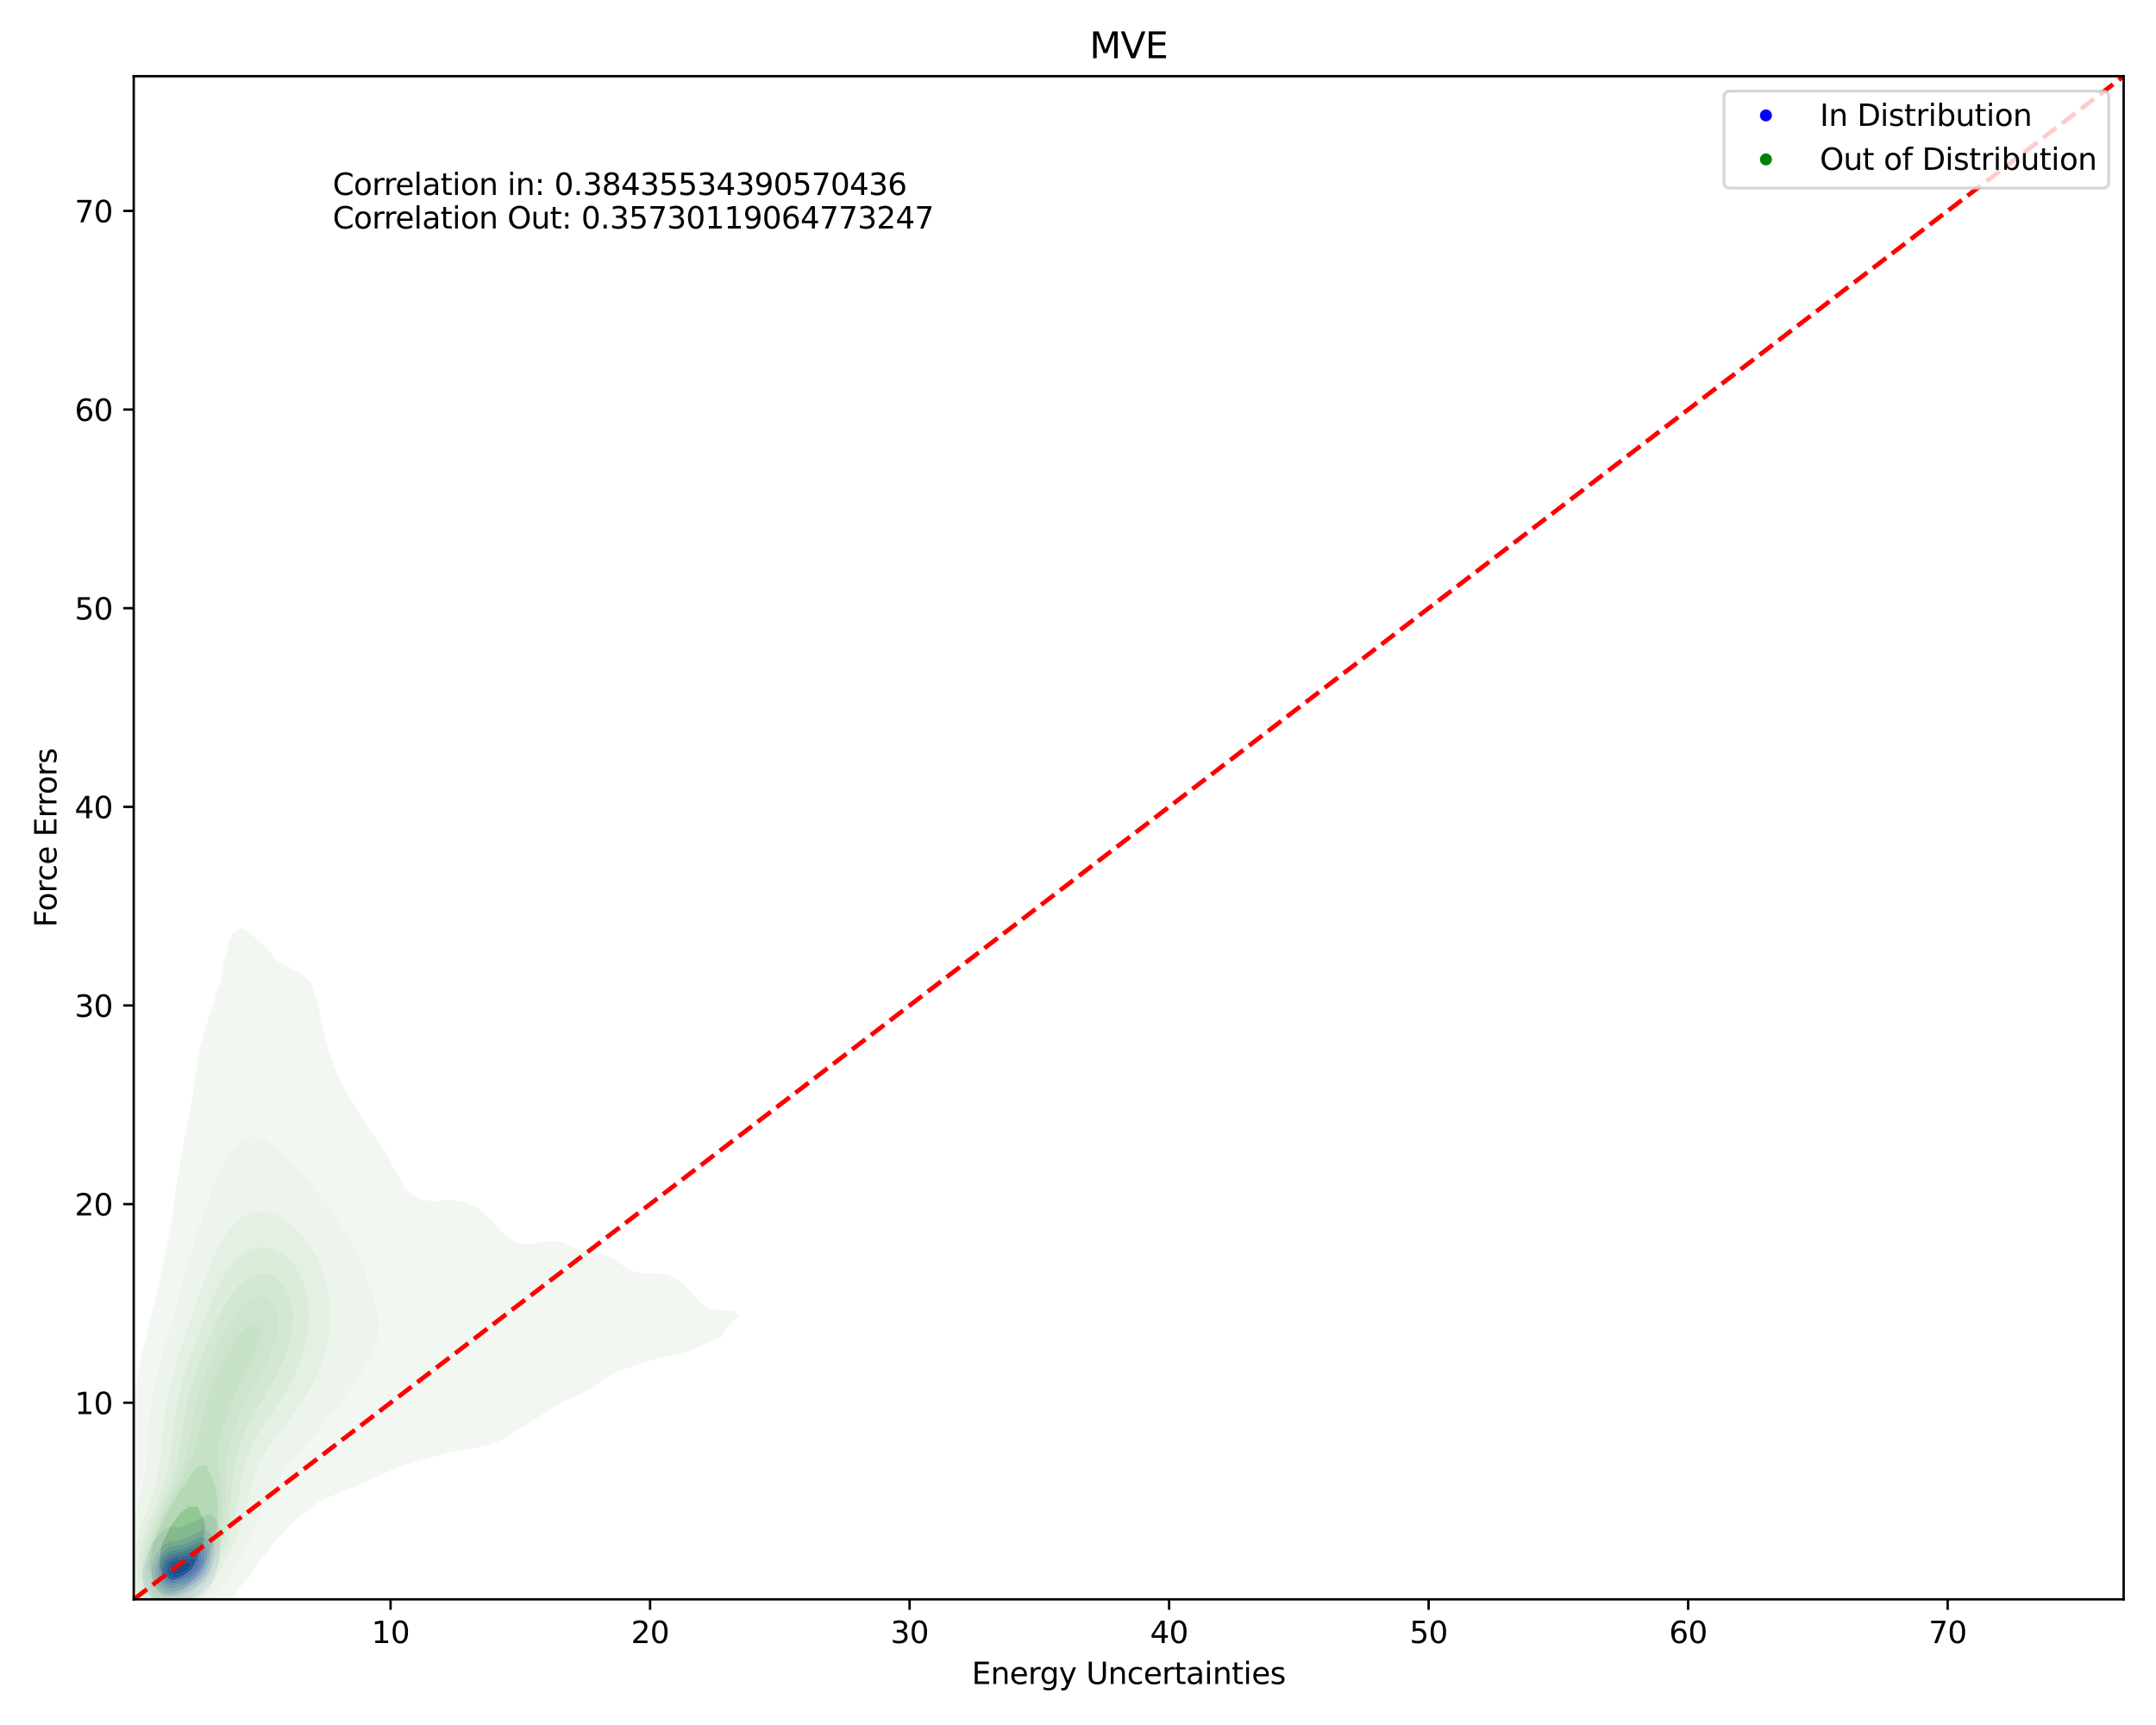 <?xml version="1.0" encoding="utf-8" standalone="no"?>
<!DOCTYPE svg PUBLIC "-//W3C//DTD SVG 1.1//EN"
  "http://www.w3.org/Graphics/SVG/1.1/DTD/svg11.dtd">
<svg xmlns:xlink="http://www.w3.org/1999/xlink" width="720pt" height="576pt" viewBox="0 0 720 576" xmlns="http://www.w3.org/2000/svg" version="1.1">
 <defs>
  <style type="text/css">*{stroke-linejoin: round; stroke-linecap: butt}</style>
 </defs>
 <g id="figure_1">
  <g id="patch_1">
   <path d="M 0 576 
L 720 576 
L 720 0 
L 0 0 
z
" style="fill: #ffffff"/>
  </g>
  <g id="axes_1">
   <g id="patch_2">
    <path d="M 44.66 534.04 
L 709.2 534.04 
L 709.2 25.44 
L 44.66 25.44 
z
" style="fill: #ffffff"/>
   </g>
   <g id="QuadContourSet_1">
    <path d="M 53.461 535.682 
L 53.747 535.801 
L 54.032 535.897 
L 54.318 535.974 
L 54.604 536.033 
L 54.89 536.077 
L 55.175 536.105 
L 55.461 536.121 
L 55.747 536.124 
L 56.033 536.116 
L 56.318 536.096 
L 56.604 536.067 
L 56.89 536.028 
L 57.175 535.981 
L 57.461 535.927 
L 57.747 535.866 
L 58.033 535.801 
L 58.318 535.731 
L 58.604 535.658 
L 58.794 535.608 
L 58.89 535.592 
L 59.176 535.546 
L 59.461 535.498 
L 59.747 535.449 
L 60.033 535.397 
L 60.319 535.341 
L 60.604 535.281 
L 60.89 535.215 
L 61.176 535.142 
L 61.462 535.059 
L 61.747 534.966 
L 62.033 534.861 
L 62.319 534.742 
L 62.605 534.608 
L 62.737 534.54 
L 62.89 534.489 
L 63.176 534.387 
L 63.462 534.274 
L 63.748 534.148 
L 64.033 534.008 
L 64.319 533.853 
L 64.605 533.682 
L 64.891 533.492 
L 64.92 533.472 
L 65.176 533.357 
L 65.462 533.218 
L 65.748 533.065 
L 66.034 532.897 
L 66.319 532.71 
L 66.605 532.501 
L 66.729 532.404 
L 66.891 532.317 
L 67.177 532.151 
L 67.462 531.962 
L 67.748 531.743 
L 68.034 531.487 
L 68.184 531.336 
L 68.32 531.238 
L 68.605 531.006 
L 68.891 530.73 
L 69.177 530.394 
L 69.273 530.268 
L 69.463 530.077 
L 69.748 529.741 
L 70.034 529.324 
L 70.111 529.2 
L 70.32 528.922 
L 70.605 528.466 
L 70.784 528.132 
L 70.891 527.953 
L 71.177 527.415 
L 71.337 527.064 
L 71.463 526.803 
L 71.748 526.121 
L 71.797 525.996 
L 72.034 525.381 
L 72.19 524.928 
L 72.32 524.521 
L 72.519 523.86 
L 72.606 523.526 
L 72.795 522.792 
L 72.891 522.336 
L 73.025 521.724 
L 73.177 520.822 
L 73.207 520.656 
L 73.359 519.588 
L 73.462 518.52 
L 73.463 518.505 
L 73.541 517.452 
L 73.58 516.384 
L 73.584 515.316 
L 73.554 514.248 
L 73.488 513.18 
L 73.463 512.899 
L 73.392 512.112 
L 73.247 511.044 
L 73.177 510.668 
L 73.039 509.976 
L 72.891 509.432 
L 72.733 508.908 
L 72.606 508.564 
L 72.32 507.899 
L 72.292 507.84 
L 72.034 507.351 
L 71.748 506.917 
L 71.634 506.772 
L 71.463 506.554 
L 71.177 506.259 
L 70.891 506.04 
L 70.605 505.885 
L 70.32 505.785 
L 70.034 505.731 
L 69.748 505.715 
L 69.463 505.734 
L 69.177 505.782 
L 68.891 505.858 
L 68.605 505.96 
L 68.32 506.086 
L 68.034 506.235 
L 67.748 506.407 
L 67.462 506.599 
L 67.226 506.772 
L 67.177 506.798 
L 66.891 506.947 
L 66.605 507.1 
L 66.319 507.255 
L 66.034 507.409 
L 65.748 507.562 
L 65.462 507.712 
L 65.209 507.84 
L 65.176 507.852 
L 64.891 507.945 
L 64.605 508.037 
L 64.319 508.132 
L 64.033 508.23 
L 63.748 508.338 
L 63.462 508.458 
L 63.176 508.594 
L 62.89 508.751 
L 62.64 508.908 
L 62.605 508.923 
L 62.319 509.048 
L 62.033 509.185 
L 61.747 509.329 
L 61.462 509.477 
L 61.176 509.623 
L 60.89 509.76 
L 60.604 509.881 
L 60.321 509.976 
L 60.319 509.977 
L 60.033 510.014 
L 59.747 510.03 
L 59.461 510.026 
L 59.176 510.004 
L 58.952 509.976 
L 58.89 509.963 
L 58.604 509.893 
L 58.318 509.827 
L 58.033 509.779 
L 57.747 509.759 
L 57.461 509.772 
L 57.175 509.821 
L 56.89 509.907 
L 56.726 509.976 
L 56.604 510.011 
L 56.318 510.118 
L 56.033 510.248 
L 55.747 510.401 
L 55.461 510.575 
L 55.175 510.771 
L 54.89 510.989 
L 54.823 511.044 
L 54.604 511.178 
L 54.318 511.373 
L 54.032 511.594 
L 53.747 511.844 
L 53.48 512.112 
L 53.461 512.127 
L 53.175 512.371 
L 52.889 512.656 
L 52.604 512.992 
L 52.461 513.18 
L 52.318 513.338 
L 52.032 513.693 
L 51.746 514.118 
L 51.666 514.248 
L 51.461 514.539 
L 51.175 515.007 
L 51.006 515.316 
L 50.889 515.514 
L 50.603 516.039 
L 50.434 516.384 
L 50.318 516.61 
L 50.032 517.207 
L 49.921 517.452 
L 49.746 517.832 
L 49.46 518.52 
L 49.46 518.52 
L 49.175 519.204 
L 49.028 519.588 
L 48.889 519.964 
L 48.649 520.656 
L 48.603 520.8 
L 48.32 521.724 
L 48.317 521.732 
L 48.042 522.792 
L 48.032 522.843 
L 47.824 523.86 
L 47.746 524.467 
L 47.682 524.928 
L 47.624 525.996 
L 47.672 527.064 
L 47.746 527.526 
L 47.843 528.132 
L 48.032 528.789 
L 48.156 529.2 
L 48.317 529.596 
L 48.603 530.243 
L 48.614 530.268 
L 48.889 530.816 
L 49.175 531.326 
L 49.18 531.336 
L 49.46 531.833 
L 49.746 532.281 
L 49.828 532.404 
L 50.032 532.726 
L 50.318 533.131 
L 50.6 533.472 
L 50.603 533.476 
L 50.889 533.85 
L 51.175 534.163 
L 51.461 534.423 
L 51.608 534.54 
L 51.746 534.677 
L 52.032 534.925 
L 52.318 535.131 
L 52.604 535.302 
L 52.889 535.444 
L 53.175 535.561 
L 53.311 535.608 
z
M 54.196 532.404 
L 54.032 532.326 
L 53.747 532.168 
L 53.461 531.978 
L 53.175 531.751 
L 52.889 531.48 
L 52.756 531.336 
L 52.604 531.177 
L 52.318 530.834 
L 52.032 530.422 
L 51.936 530.268 
L 51.746 529.937 
L 51.461 529.358 
L 51.389 529.2 
L 51.175 528.616 
L 51.012 528.132 
L 50.889 527.6 
L 50.767 527.064 
L 50.641 525.996 
L 50.621 524.928 
L 50.698 523.86 
L 50.871 522.792 
L 50.889 522.716 
L 51.124 521.724 
L 51.175 521.557 
L 51.461 520.656 
L 51.461 520.656 
L 51.746 519.902 
L 51.877 519.588 
L 52.032 519.242 
L 52.318 518.671 
L 52.4 518.52 
L 52.604 518.151 
L 52.889 517.7 
L 53.069 517.452 
L 53.175 517.297 
L 53.461 516.923 
L 53.747 516.608 
L 53.983 516.384 
L 54.032 516.332 
L 54.318 516.054 
L 54.604 515.818 
L 54.89 515.617 
L 55.175 515.446 
L 55.429 515.316 
L 55.461 515.296 
L 55.747 515.136 
L 56.033 515 
L 56.318 514.885 
L 56.604 514.789 
L 56.89 514.71 
L 57.175 514.644 
L 57.461 514.589 
L 57.747 514.543 
L 58.033 514.504 
L 58.318 514.47 
L 58.604 514.437 
L 58.89 514.405 
L 59.176 514.37 
L 59.461 514.332 
L 59.747 514.288 
L 59.977 514.248 
L 60.033 514.235 
L 60.319 514.159 
L 60.604 514.074 
L 60.89 513.981 
L 61.176 513.88 
L 61.462 513.773 
L 61.747 513.661 
L 62.033 513.547 
L 62.319 513.431 
L 62.605 513.314 
L 62.89 513.199 
L 62.938 513.18 
L 63.176 513.056 
L 63.462 512.91 
L 63.748 512.768 
L 64.033 512.63 
L 64.319 512.496 
L 64.605 512.364 
L 64.891 512.235 
L 65.167 512.112 
L 65.176 512.107 
L 65.462 511.946 
L 65.748 511.791 
L 66.034 511.642 
L 66.319 511.5 
L 66.605 511.366 
L 66.891 511.241 
L 67.177 511.127 
L 67.411 511.044 
L 67.462 511.022 
L 67.748 510.92 
L 68.034 510.845 
L 68.32 510.803 
L 68.605 510.799 
L 68.891 510.842 
L 69.177 510.943 
L 69.349 511.044 
L 69.463 511.111 
L 69.748 511.358 
L 70.034 511.717 
L 70.265 512.112 
L 70.32 512.218 
L 70.605 512.9 
L 70.702 513.18 
L 70.891 513.848 
L 70.991 514.248 
L 71.177 515.241 
L 71.19 515.316 
L 71.324 516.384 
L 71.393 517.452 
L 71.401 518.52 
L 71.35 519.588 
L 71.235 520.656 
L 71.177 520.993 
L 71.056 521.724 
L 70.891 522.432 
L 70.807 522.792 
L 70.605 523.46 
L 70.479 523.86 
L 70.32 524.284 
L 70.053 524.928 
L 70.034 524.971 
L 69.748 525.568 
L 69.511 525.996 
L 69.463 526.083 
L 69.177 526.554 
L 68.891 526.957 
L 68.808 527.064 
L 68.605 527.34 
L 68.32 527.684 
L 68.034 527.982 
L 67.875 528.132 
L 67.748 528.267 
L 67.462 528.547 
L 67.177 528.794 
L 66.891 529.015 
L 66.627 529.2 
L 66.605 529.218 
L 66.319 529.45 
L 66.034 529.66 
L 65.748 529.853 
L 65.462 530.03 
L 65.176 530.194 
L 65.043 530.268 
L 64.891 530.373 
L 64.605 530.559 
L 64.319 530.73 
L 64.033 530.888 
L 63.748 531.033 
L 63.462 531.166 
L 63.176 531.288 
L 63.057 531.336 
L 62.89 531.423 
L 62.605 531.56 
L 62.319 531.684 
L 62.033 531.795 
L 61.747 531.896 
L 61.462 531.987 
L 61.176 532.07 
L 60.89 532.145 
L 60.604 532.215 
L 60.319 532.28 
L 60.033 532.341 
L 59.747 532.4 
L 59.727 532.404 
L 59.461 532.476 
L 59.176 532.55 
L 58.89 532.621 
L 58.604 532.688 
L 58.318 532.751 
L 58.033 532.808 
L 57.747 532.859 
L 57.461 532.902 
L 57.175 532.936 
L 56.89 532.959 
L 56.604 532.97 
L 56.318 532.969 
L 56.033 532.953 
L 55.747 532.921 
L 55.461 532.872 
L 55.175 532.805 
L 54.89 532.717 
L 54.604 532.607 
L 54.318 532.471 
z
" clip-path="url(#p913fddfcde)" style="fill: #e0e0f4"/>
    <path d="M 54.318 532.471 
L 54.604 532.607 
L 54.89 532.717 
L 55.175 532.805 
L 55.461 532.872 
L 55.747 532.921 
L 56.033 532.953 
L 56.318 532.969 
L 56.604 532.97 
L 56.89 532.959 
L 57.175 532.936 
L 57.461 532.902 
L 57.747 532.859 
L 58.033 532.808 
L 58.318 532.751 
L 58.604 532.688 
L 58.89 532.621 
L 59.176 532.55 
L 59.461 532.476 
L 59.727 532.404 
L 59.747 532.4 
L 60.033 532.341 
L 60.319 532.28 
L 60.604 532.215 
L 60.89 532.145 
L 61.176 532.07 
L 61.462 531.987 
L 61.747 531.896 
L 62.033 531.795 
L 62.319 531.684 
L 62.605 531.56 
L 62.89 531.423 
L 63.057 531.336 
L 63.176 531.288 
L 63.462 531.166 
L 63.748 531.033 
L 64.033 530.888 
L 64.319 530.73 
L 64.605 530.559 
L 64.891 530.373 
L 65.043 530.268 
L 65.176 530.194 
L 65.462 530.03 
L 65.748 529.853 
L 66.034 529.66 
L 66.319 529.45 
L 66.605 529.218 
L 66.627 529.2 
L 66.891 529.015 
L 67.177 528.794 
L 67.462 528.547 
L 67.748 528.267 
L 67.875 528.132 
L 68.034 527.982 
L 68.32 527.684 
L 68.605 527.34 
L 68.808 527.064 
L 68.891 526.957 
L 69.177 526.554 
L 69.463 526.083 
L 69.511 525.996 
L 69.748 525.568 
L 70.034 524.971 
L 70.053 524.928 
L 70.32 524.284 
L 70.479 523.86 
L 70.605 523.46 
L 70.807 522.792 
L 70.891 522.432 
L 71.056 521.724 
L 71.177 520.993 
L 71.235 520.656 
L 71.35 519.588 
L 71.401 518.52 
L 71.393 517.452 
L 71.324 516.384 
L 71.19 515.316 
L 71.177 515.241 
L 70.991 514.248 
L 70.891 513.848 
L 70.702 513.18 
L 70.605 512.9 
L 70.32 512.218 
L 70.265 512.112 
L 70.034 511.717 
L 69.748 511.358 
L 69.463 511.111 
L 69.349 511.044 
L 69.177 510.943 
L 68.891 510.842 
L 68.605 510.799 
L 68.32 510.803 
L 68.034 510.845 
L 67.748 510.92 
L 67.462 511.022 
L 67.411 511.044 
L 67.177 511.127 
L 66.891 511.241 
L 66.605 511.366 
L 66.319 511.5 
L 66.034 511.642 
L 65.748 511.791 
L 65.462 511.946 
L 65.176 512.107 
L 65.167 512.112 
L 64.891 512.235 
L 64.605 512.364 
L 64.319 512.496 
L 64.033 512.63 
L 63.748 512.768 
L 63.462 512.91 
L 63.176 513.056 
L 62.938 513.18 
L 62.89 513.199 
L 62.605 513.314 
L 62.319 513.431 
L 62.033 513.547 
L 61.747 513.661 
L 61.462 513.773 
L 61.176 513.88 
L 60.89 513.981 
L 60.604 514.074 
L 60.319 514.159 
L 60.033 514.235 
L 59.977 514.248 
L 59.747 514.288 
L 59.461 514.332 
L 59.176 514.37 
L 58.89 514.405 
L 58.604 514.437 
L 58.318 514.47 
L 58.033 514.504 
L 57.747 514.543 
L 57.461 514.589 
L 57.175 514.644 
L 56.89 514.71 
L 56.604 514.789 
L 56.318 514.885 
L 56.033 515 
L 55.747 515.136 
L 55.461 515.296 
L 55.429 515.316 
L 55.175 515.446 
L 54.89 515.617 
L 54.604 515.818 
L 54.318 516.054 
L 54.032 516.332 
L 53.983 516.384 
L 53.747 516.608 
L 53.461 516.923 
L 53.175 517.297 
L 53.069 517.452 
L 52.889 517.7 
L 52.604 518.151 
L 52.4 518.52 
L 52.318 518.671 
L 52.032 519.242 
L 51.877 519.588 
L 51.746 519.902 
L 51.461 520.656 
L 51.461 520.656 
L 51.175 521.557 
L 51.124 521.724 
L 50.889 522.716 
L 50.871 522.792 
L 50.698 523.86 
L 50.621 524.928 
L 50.641 525.996 
L 50.767 527.064 
L 50.889 527.6 
L 51.012 528.132 
L 51.175 528.616 
L 51.389 529.2 
L 51.461 529.358 
L 51.746 529.937 
L 51.936 530.268 
L 52.032 530.422 
L 52.318 530.834 
L 52.604 531.177 
L 52.756 531.336 
L 52.889 531.48 
L 53.175 531.751 
L 53.461 531.978 
L 53.747 532.168 
L 54.032 532.326 
L 54.196 532.404 
z
M 55.77 531.336 
L 55.747 531.331 
L 55.461 531.255 
L 55.175 531.156 
L 54.89 531.033 
L 54.604 530.882 
L 54.318 530.7 
L 54.032 530.482 
L 53.793 530.268 
L 53.747 530.225 
L 53.461 529.932 
L 53.175 529.581 
L 52.914 529.2 
L 52.889 529.158 
L 52.604 528.62 
L 52.384 528.132 
L 52.318 527.929 
L 52.063 527.064 
L 52.032 526.876 
L 51.892 525.996 
L 51.849 524.928 
L 51.919 523.86 
L 52.032 523.177 
L 52.095 522.792 
L 52.318 521.941 
L 52.377 521.724 
L 52.604 521.088 
L 52.772 520.656 
L 52.889 520.396 
L 53.175 519.824 
L 53.307 519.588 
L 53.461 519.328 
L 53.747 518.899 
L 54.032 518.533 
L 54.044 518.52 
L 54.318 518.191 
L 54.604 517.898 
L 54.89 517.648 
L 55.149 517.452 
L 55.175 517.43 
L 55.461 517.216 
L 55.747 517.033 
L 56.033 516.877 
L 56.318 516.744 
L 56.604 516.631 
L 56.89 516.535 
L 57.175 516.453 
L 57.461 516.384 
L 57.461 516.384 
L 57.747 516.311 
L 58.033 516.249 
L 58.318 516.193 
L 58.604 516.143 
L 58.89 516.096 
L 59.176 516.049 
L 59.461 516.002 
L 59.747 515.951 
L 60.033 515.896 
L 60.319 515.836 
L 60.604 515.769 
L 60.89 515.697 
L 61.176 515.617 
L 61.462 515.532 
L 61.747 515.442 
L 62.033 515.346 
L 62.12 515.316 
L 62.319 515.231 
L 62.605 515.107 
L 62.89 514.981 
L 63.176 514.855 
L 63.462 514.728 
L 63.748 514.601 
L 64.033 514.475 
L 64.319 514.349 
L 64.55 514.248 
L 64.605 514.219 
L 64.891 514.073 
L 65.176 513.932 
L 65.462 513.798 
L 65.748 513.671 
L 66.034 513.553 
L 66.319 513.444 
L 66.605 513.348 
L 66.891 513.267 
L 67.177 513.204 
L 67.357 513.18 
L 67.462 513.164 
L 67.748 513.156 
L 67.944 513.18 
L 68.034 513.191 
L 68.32 513.277 
L 68.605 513.431 
L 68.891 513.672 
L 69.177 514.026 
L 69.313 514.248 
L 69.463 514.543 
L 69.748 515.275 
L 69.762 515.316 
L 70.025 516.384 
L 70.034 516.441 
L 70.182 517.452 
L 70.251 518.52 
L 70.241 519.588 
L 70.149 520.656 
L 70.034 521.345 
L 69.972 521.724 
L 69.748 522.605 
L 69.7 522.792 
L 69.463 523.473 
L 69.319 523.86 
L 69.177 524.175 
L 68.891 524.756 
L 68.8 524.928 
L 68.605 525.258 
L 68.32 525.694 
L 68.1 525.996 
L 68.034 526.085 
L 67.748 526.441 
L 67.462 526.758 
L 67.177 527.044 
L 67.156 527.064 
L 66.891 527.327 
L 66.605 527.586 
L 66.319 527.822 
L 66.034 528.039 
L 65.906 528.132 
L 65.748 528.259 
L 65.462 528.476 
L 65.176 528.676 
L 64.891 528.863 
L 64.605 529.037 
L 64.319 529.2 
L 64.319 529.2 
L 64.033 529.382 
L 63.748 529.55 
L 63.462 529.705 
L 63.176 529.847 
L 62.89 529.978 
L 62.605 530.098 
L 62.319 530.208 
L 62.152 530.268 
L 62.033 530.319 
L 61.747 530.432 
L 61.462 530.534 
L 61.176 530.628 
L 60.89 530.714 
L 60.604 530.794 
L 60.319 530.87 
L 60.033 530.941 
L 59.747 531.01 
L 59.461 531.075 
L 59.176 531.139 
L 58.89 531.199 
L 58.604 531.255 
L 58.318 531.307 
L 58.138 531.336 
L 58.033 531.357 
L 57.747 531.404 
L 57.461 531.441 
L 57.175 531.464 
L 56.89 531.473 
L 56.604 531.466 
L 56.318 531.441 
L 56.033 531.396 
z
" clip-path="url(#p913fddfcde)" style="fill: #c1c1f5"/>
    <path d="M 56.033 531.396 
L 56.318 531.441 
L 56.604 531.466 
L 56.89 531.473 
L 57.175 531.464 
L 57.461 531.441 
L 57.747 531.404 
L 58.033 531.357 
L 58.138 531.336 
L 58.318 531.307 
L 58.604 531.255 
L 58.89 531.199 
L 59.176 531.139 
L 59.461 531.075 
L 59.747 531.01 
L 60.033 530.941 
L 60.319 530.87 
L 60.604 530.794 
L 60.89 530.714 
L 61.176 530.628 
L 61.462 530.534 
L 61.747 530.432 
L 62.033 530.319 
L 62.152 530.268 
L 62.319 530.208 
L 62.605 530.098 
L 62.89 529.978 
L 63.176 529.847 
L 63.462 529.705 
L 63.748 529.55 
L 64.033 529.382 
L 64.319 529.2 
L 64.319 529.2 
L 64.605 529.037 
L 64.891 528.863 
L 65.176 528.676 
L 65.462 528.476 
L 65.748 528.259 
L 65.906 528.132 
L 66.034 528.039 
L 66.319 527.822 
L 66.605 527.586 
L 66.891 527.327 
L 67.156 527.064 
L 67.177 527.044 
L 67.462 526.758 
L 67.748 526.441 
L 68.034 526.085 
L 68.1 525.996 
L 68.32 525.694 
L 68.605 525.258 
L 68.8 524.928 
L 68.891 524.756 
L 69.177 524.175 
L 69.319 523.86 
L 69.463 523.473 
L 69.7 522.792 
L 69.748 522.605 
L 69.972 521.724 
L 70.034 521.345 
L 70.149 520.656 
L 70.241 519.588 
L 70.251 518.52 
L 70.182 517.452 
L 70.034 516.441 
L 70.025 516.384 
L 69.762 515.316 
L 69.748 515.275 
L 69.463 514.543 
L 69.313 514.248 
L 69.177 514.026 
L 68.891 513.672 
L 68.605 513.431 
L 68.32 513.277 
L 68.034 513.191 
L 67.944 513.18 
L 67.748 513.156 
L 67.462 513.164 
L 67.357 513.18 
L 67.177 513.204 
L 66.891 513.267 
L 66.605 513.348 
L 66.319 513.444 
L 66.034 513.553 
L 65.748 513.671 
L 65.462 513.798 
L 65.176 513.932 
L 64.891 514.073 
L 64.605 514.219 
L 64.55 514.248 
L 64.319 514.349 
L 64.033 514.475 
L 63.748 514.601 
L 63.462 514.728 
L 63.176 514.855 
L 62.89 514.981 
L 62.605 515.107 
L 62.319 515.231 
L 62.12 515.316 
L 62.033 515.346 
L 61.747 515.442 
L 61.462 515.532 
L 61.176 515.617 
L 60.89 515.697 
L 60.604 515.769 
L 60.319 515.836 
L 60.033 515.896 
L 59.747 515.951 
L 59.461 516.002 
L 59.176 516.049 
L 58.89 516.096 
L 58.604 516.143 
L 58.318 516.193 
L 58.033 516.249 
L 57.747 516.311 
L 57.461 516.384 
L 57.461 516.384 
L 57.175 516.453 
L 56.89 516.535 
L 56.604 516.631 
L 56.318 516.744 
L 56.033 516.877 
L 55.747 517.033 
L 55.461 517.216 
L 55.175 517.43 
L 55.149 517.452 
L 54.89 517.648 
L 54.604 517.898 
L 54.318 518.191 
L 54.044 518.52 
L 54.032 518.533 
L 53.747 518.899 
L 53.461 519.328 
L 53.307 519.588 
L 53.175 519.824 
L 52.889 520.396 
L 52.772 520.656 
L 52.604 521.088 
L 52.377 521.724 
L 52.318 521.941 
L 52.095 522.792 
L 52.032 523.177 
L 51.919 523.86 
L 51.849 524.928 
L 51.892 525.996 
L 52.032 526.876 
L 52.063 527.064 
L 52.318 527.929 
L 52.384 528.132 
L 52.604 528.62 
L 52.889 529.158 
L 52.914 529.2 
L 53.175 529.581 
L 53.461 529.932 
L 53.747 530.225 
L 53.793 530.268 
L 54.032 530.482 
L 54.318 530.7 
L 54.604 530.882 
L 54.89 531.033 
L 55.175 531.156 
L 55.461 531.255 
L 55.747 531.331 
L 55.77 531.336 
z
M 56.571 530.268 
L 56.318 530.227 
L 56.033 530.159 
L 55.747 530.067 
L 55.461 529.947 
L 55.175 529.798 
L 54.89 529.615 
L 54.604 529.394 
L 54.39 529.2 
L 54.318 529.128 
L 54.032 528.802 
L 53.747 528.411 
L 53.57 528.132 
L 53.461 527.906 
L 53.175 527.228 
L 53.113 527.064 
L 52.889 526.056 
L 52.877 525.996 
L 52.802 524.928 
L 52.868 523.86 
L 52.889 523.739 
L 53.062 522.792 
L 53.175 522.41 
L 53.393 521.724 
L 53.461 521.561 
L 53.747 520.93 
L 53.884 520.656 
L 54.032 520.402 
L 54.318 519.965 
L 54.604 519.588 
L 54.604 519.588 
L 54.89 519.259 
L 55.175 518.975 
L 55.461 518.732 
L 55.747 518.522 
L 55.749 518.52 
L 56.033 518.326 
L 56.318 518.158 
L 56.604 518.015 
L 56.89 517.892 
L 57.175 517.787 
L 57.461 517.698 
L 57.747 517.622 
L 58.033 517.556 
L 58.318 517.498 
L 58.577 517.452 
L 58.604 517.446 
L 58.89 517.393 
L 59.176 517.342 
L 59.461 517.292 
L 59.747 517.241 
L 60.033 517.187 
L 60.319 517.129 
L 60.604 517.067 
L 60.89 516.998 
L 61.176 516.923 
L 61.462 516.842 
L 61.747 516.755 
L 62.033 516.663 
L 62.319 516.566 
L 62.605 516.464 
L 62.82 516.384 
L 62.89 516.354 
L 63.176 516.231 
L 63.462 516.106 
L 63.748 515.981 
L 64.033 515.857 
L 64.319 515.734 
L 64.605 515.613 
L 64.891 515.495 
L 65.176 515.382 
L 65.354 515.316 
L 65.462 515.272 
L 65.748 515.168 
L 66.034 515.08 
L 66.319 515.01 
L 66.605 514.963 
L 66.891 514.944 
L 67.177 514.961 
L 67.462 515.023 
L 67.748 515.143 
L 68.006 515.316 
L 68.034 515.338 
L 68.32 515.655 
L 68.605 516.114 
L 68.735 516.384 
L 68.891 516.844 
L 69.059 517.452 
L 69.177 518.222 
L 69.218 518.52 
L 69.258 519.588 
L 69.191 520.656 
L 69.177 520.739 
L 69.013 521.724 
L 68.891 522.168 
L 68.713 522.792 
L 68.605 523.065 
L 68.32 523.744 
L 68.268 523.86 
L 68.034 524.286 
L 67.748 524.76 
L 67.64 524.928 
L 67.462 525.173 
L 67.177 525.537 
L 66.891 525.869 
L 66.776 525.996 
L 66.605 526.176 
L 66.319 526.458 
L 66.034 526.718 
L 65.748 526.961 
L 65.621 527.064 
L 65.462 527.196 
L 65.176 527.42 
L 64.891 527.629 
L 64.605 527.825 
L 64.319 528.009 
L 64.118 528.132 
L 64.033 528.187 
L 63.748 528.365 
L 63.462 528.529 
L 63.176 528.68 
L 62.89 528.82 
L 62.605 528.95 
L 62.319 529.069 
L 62.033 529.179 
L 61.976 529.2 
L 61.747 529.291 
L 61.462 529.396 
L 61.176 529.492 
L 60.89 529.581 
L 60.604 529.665 
L 60.319 529.744 
L 60.033 529.82 
L 59.747 529.892 
L 59.461 529.962 
L 59.176 530.028 
L 58.89 530.09 
L 58.604 530.148 
L 58.318 530.199 
L 58.033 530.242 
L 57.816 530.268 
L 57.747 530.277 
L 57.461 530.302 
L 57.175 530.31 
L 56.89 530.302 
L 56.604 530.273 
z
" clip-path="url(#p913fddfcde)" style="fill: #a2a2f7"/>
    <path d="M 56.604 530.273 
L 56.89 530.302 
L 57.175 530.31 
L 57.461 530.302 
L 57.747 530.277 
L 57.816 530.268 
L 58.033 530.242 
L 58.318 530.199 
L 58.604 530.148 
L 58.89 530.09 
L 59.176 530.028 
L 59.461 529.962 
L 59.747 529.892 
L 60.033 529.82 
L 60.319 529.744 
L 60.604 529.665 
L 60.89 529.581 
L 61.176 529.492 
L 61.462 529.396 
L 61.747 529.291 
L 61.976 529.2 
L 62.033 529.179 
L 62.319 529.069 
L 62.605 528.95 
L 62.89 528.82 
L 63.176 528.68 
L 63.462 528.529 
L 63.748 528.365 
L 64.033 528.187 
L 64.118 528.132 
L 64.319 528.009 
L 64.605 527.825 
L 64.891 527.629 
L 65.176 527.42 
L 65.462 527.196 
L 65.621 527.064 
L 65.748 526.961 
L 66.034 526.718 
L 66.319 526.458 
L 66.605 526.176 
L 66.776 525.996 
L 66.891 525.869 
L 67.177 525.537 
L 67.462 525.173 
L 67.64 524.928 
L 67.748 524.76 
L 68.034 524.286 
L 68.268 523.86 
L 68.32 523.744 
L 68.605 523.065 
L 68.713 522.792 
L 68.891 522.168 
L 69.013 521.724 
L 69.177 520.739 
L 69.191 520.656 
L 69.258 519.588 
L 69.218 518.52 
L 69.177 518.222 
L 69.059 517.452 
L 68.891 516.844 
L 68.735 516.384 
L 68.605 516.114 
L 68.32 515.655 
L 68.034 515.338 
L 68.006 515.316 
L 67.748 515.143 
L 67.462 515.023 
L 67.177 514.961 
L 66.891 514.944 
L 66.605 514.963 
L 66.319 515.01 
L 66.034 515.08 
L 65.748 515.168 
L 65.462 515.272 
L 65.354 515.316 
L 65.176 515.382 
L 64.891 515.495 
L 64.605 515.613 
L 64.319 515.734 
L 64.033 515.857 
L 63.748 515.981 
L 63.462 516.106 
L 63.176 516.231 
L 62.89 516.354 
L 62.82 516.384 
L 62.605 516.464 
L 62.319 516.566 
L 62.033 516.663 
L 61.747 516.755 
L 61.462 516.842 
L 61.176 516.923 
L 60.89 516.998 
L 60.604 517.067 
L 60.319 517.129 
L 60.033 517.187 
L 59.747 517.241 
L 59.461 517.292 
L 59.176 517.342 
L 58.89 517.393 
L 58.604 517.446 
L 58.577 517.452 
L 58.318 517.498 
L 58.033 517.556 
L 57.747 517.622 
L 57.461 517.698 
L 57.175 517.787 
L 56.89 517.892 
L 56.604 518.015 
L 56.318 518.158 
L 56.033 518.326 
L 55.749 518.52 
L 55.747 518.522 
L 55.461 518.732 
L 55.175 518.975 
L 54.89 519.259 
L 54.604 519.588 
L 54.604 519.588 
L 54.318 519.965 
L 54.032 520.402 
L 53.884 520.656 
L 53.747 520.93 
L 53.461 521.561 
L 53.393 521.724 
L 53.175 522.41 
L 53.062 522.792 
L 52.889 523.739 
L 52.868 523.86 
L 52.802 524.928 
L 52.877 525.996 
L 52.889 526.056 
L 53.113 527.064 
L 53.175 527.228 
L 53.461 527.906 
L 53.57 528.132 
L 53.747 528.411 
L 54.032 528.802 
L 54.318 529.128 
L 54.39 529.2 
L 54.604 529.394 
L 54.89 529.615 
L 55.175 529.798 
L 55.461 529.947 
L 55.747 530.067 
L 56.033 530.159 
L 56.318 530.227 
L 56.571 530.268 
z
M 56.256 529.2 
L 56.033 529.117 
L 55.747 528.98 
L 55.461 528.807 
L 55.175 528.594 
L 54.89 528.336 
L 54.696 528.132 
L 54.604 528.01 
L 54.318 527.577 
L 54.036 527.064 
L 54.032 527.055 
L 53.747 526.143 
L 53.706 525.996 
L 53.591 524.928 
L 53.649 523.86 
L 53.747 523.376 
L 53.869 522.792 
L 54.032 522.327 
L 54.264 521.724 
L 54.318 521.618 
L 54.604 521.104 
L 54.89 520.656 
L 54.89 520.656 
L 55.175 520.301 
L 55.461 519.994 
L 55.747 519.728 
L 55.919 519.588 
L 56.033 519.499 
L 56.318 519.301 
L 56.604 519.131 
L 56.89 518.985 
L 57.175 518.861 
L 57.461 518.754 
L 57.747 518.663 
L 58.033 518.585 
L 58.308 518.52 
L 58.318 518.517 
L 58.604 518.454 
L 58.89 518.398 
L 59.176 518.347 
L 59.461 518.297 
L 59.747 518.248 
L 60.033 518.198 
L 60.319 518.145 
L 60.604 518.087 
L 60.89 518.024 
L 61.176 517.955 
L 61.462 517.88 
L 61.747 517.799 
L 62.033 517.712 
L 62.319 517.62 
L 62.605 517.522 
L 62.798 517.452 
L 62.89 517.417 
L 63.176 517.305 
L 63.462 517.192 
L 63.748 517.078 
L 64.033 516.965 
L 64.319 516.855 
L 64.605 516.749 
L 64.891 516.648 
L 65.176 516.556 
L 65.462 516.476 
L 65.748 516.412 
L 65.937 516.384 
L 66.034 516.37 
L 66.319 516.357 
L 66.605 516.38 
L 66.623 516.384 
L 66.891 516.456 
L 67.177 516.601 
L 67.462 516.836 
L 67.748 517.191 
L 67.903 517.452 
L 68.034 517.792 
L 68.248 518.52 
L 68.32 519.111 
L 68.37 519.588 
L 68.337 520.656 
L 68.32 520.764 
L 68.162 521.724 
L 68.034 522.151 
L 67.835 522.792 
L 67.748 522.985 
L 67.462 523.589 
L 67.328 523.86 
L 67.177 524.099 
L 66.891 524.523 
L 66.605 524.919 
L 66.599 524.928 
L 66.319 525.251 
L 66.034 525.559 
L 65.748 525.848 
L 65.595 525.996 
L 65.462 526.116 
L 65.176 526.362 
L 64.891 526.593 
L 64.605 526.81 
L 64.319 527.016 
L 64.25 527.064 
L 64.033 527.212 
L 63.748 527.395 
L 63.462 527.565 
L 63.176 527.724 
L 62.89 527.872 
L 62.605 528.009 
L 62.332 528.132 
L 62.319 528.138 
L 62.033 528.261 
L 61.747 528.374 
L 61.462 528.478 
L 61.176 528.575 
L 60.89 528.665 
L 60.604 528.751 
L 60.319 528.832 
L 60.033 528.911 
L 59.747 528.986 
L 59.461 529.059 
L 59.176 529.127 
L 58.89 529.192 
L 58.849 529.2 
L 58.604 529.252 
L 58.318 529.304 
L 58.033 529.344 
L 57.747 529.371 
L 57.461 529.382 
L 57.175 529.376 
L 56.89 529.348 
L 56.604 529.298 
L 56.318 529.222 
z
" clip-path="url(#p913fddfcde)" style="fill: #8585f8"/>
    <path d="M 56.318 529.222 
L 56.604 529.298 
L 56.89 529.348 
L 57.175 529.376 
L 57.461 529.382 
L 57.747 529.371 
L 58.033 529.344 
L 58.318 529.304 
L 58.604 529.252 
L 58.849 529.2 
L 58.89 529.192 
L 59.176 529.127 
L 59.461 529.059 
L 59.747 528.986 
L 60.033 528.911 
L 60.319 528.832 
L 60.604 528.751 
L 60.89 528.665 
L 61.176 528.575 
L 61.462 528.478 
L 61.747 528.374 
L 62.033 528.261 
L 62.319 528.138 
L 62.332 528.132 
L 62.605 528.009 
L 62.89 527.872 
L 63.176 527.724 
L 63.462 527.565 
L 63.748 527.395 
L 64.033 527.212 
L 64.25 527.064 
L 64.319 527.016 
L 64.605 526.81 
L 64.891 526.593 
L 65.176 526.362 
L 65.462 526.116 
L 65.595 525.996 
L 65.748 525.848 
L 66.034 525.559 
L 66.319 525.251 
L 66.599 524.928 
L 66.605 524.919 
L 66.891 524.523 
L 67.177 524.099 
L 67.328 523.86 
L 67.462 523.589 
L 67.748 522.985 
L 67.835 522.792 
L 68.034 522.151 
L 68.162 521.724 
L 68.32 520.764 
L 68.337 520.656 
L 68.37 519.588 
L 68.32 519.111 
L 68.248 518.52 
L 68.034 517.792 
L 67.903 517.452 
L 67.748 517.191 
L 67.462 516.836 
L 67.177 516.601 
L 66.891 516.456 
L 66.623 516.384 
L 66.605 516.38 
L 66.319 516.357 
L 66.034 516.37 
L 65.937 516.384 
L 65.748 516.412 
L 65.462 516.476 
L 65.176 516.556 
L 64.891 516.648 
L 64.605 516.749 
L 64.319 516.855 
L 64.033 516.965 
L 63.748 517.078 
L 63.462 517.192 
L 63.176 517.305 
L 62.89 517.417 
L 62.798 517.452 
L 62.605 517.522 
L 62.319 517.62 
L 62.033 517.712 
L 61.747 517.799 
L 61.462 517.88 
L 61.176 517.955 
L 60.89 518.024 
L 60.604 518.087 
L 60.319 518.145 
L 60.033 518.198 
L 59.747 518.248 
L 59.461 518.297 
L 59.176 518.347 
L 58.89 518.398 
L 58.604 518.454 
L 58.318 518.517 
L 58.308 518.52 
L 58.033 518.585 
L 57.747 518.663 
L 57.461 518.754 
L 57.175 518.861 
L 56.89 518.985 
L 56.604 519.131 
L 56.318 519.301 
L 56.033 519.499 
L 55.919 519.588 
L 55.747 519.728 
L 55.461 519.994 
L 55.175 520.301 
L 54.89 520.656 
L 54.89 520.656 
L 54.604 521.104 
L 54.318 521.618 
L 54.264 521.724 
L 54.032 522.327 
L 53.869 522.792 
L 53.747 523.376 
L 53.649 523.86 
L 53.591 524.928 
L 53.706 525.996 
L 53.747 526.143 
L 54.032 527.055 
L 54.036 527.064 
L 54.318 527.577 
L 54.604 528.01 
L 54.696 528.132 
L 54.89 528.336 
L 55.175 528.594 
L 55.461 528.807 
L 55.747 528.98 
L 56.033 529.117 
L 56.256 529.2 
z
M 56.041 528.132 
L 56.033 528.127 
L 55.747 527.918 
L 55.461 527.658 
L 55.175 527.341 
L 54.964 527.064 
L 54.89 526.918 
L 54.604 526.271 
L 54.498 525.996 
L 54.328 524.928 
L 54.377 523.86 
L 54.604 522.894 
L 54.629 522.792 
L 54.89 522.191 
L 55.116 521.724 
L 55.175 521.632 
L 55.461 521.232 
L 55.747 520.883 
L 55.959 520.656 
L 56.033 520.588 
L 56.318 520.351 
L 56.604 520.148 
L 56.89 519.973 
L 57.175 519.822 
L 57.461 519.694 
L 57.737 519.588 
L 57.747 519.584 
L 58.033 519.492 
L 58.318 519.414 
L 58.604 519.347 
L 58.89 519.288 
L 59.176 519.236 
L 59.461 519.187 
L 59.747 519.14 
L 60.033 519.093 
L 60.319 519.044 
L 60.604 518.991 
L 60.89 518.933 
L 61.176 518.869 
L 61.462 518.799 
L 61.747 518.723 
L 62.033 518.64 
L 62.319 518.551 
L 62.412 518.52 
L 62.605 518.457 
L 62.89 518.361 
L 63.176 518.263 
L 63.462 518.164 
L 63.748 518.065 
L 64.033 517.969 
L 64.319 517.877 
L 64.605 517.792 
L 64.891 517.718 
L 65.176 517.66 
L 65.462 517.623 
L 65.748 517.616 
L 66.034 517.649 
L 66.319 517.738 
L 66.605 517.902 
L 66.891 518.167 
L 67.146 518.52 
L 67.177 518.596 
L 67.462 519.588 
L 67.462 519.588 
L 67.498 520.656 
L 67.462 520.894 
L 67.339 521.724 
L 67.177 522.224 
L 66.99 522.792 
L 66.891 522.987 
L 66.605 523.529 
L 66.424 523.86 
L 66.319 524.006 
L 66.034 524.385 
L 65.748 524.746 
L 65.599 524.928 
L 65.462 525.068 
L 65.176 525.346 
L 64.891 525.61 
L 64.605 525.862 
L 64.447 525.996 
L 64.319 526.094 
L 64.033 526.3 
L 63.748 526.495 
L 63.462 526.678 
L 63.176 526.85 
L 62.89 527.013 
L 62.796 527.064 
L 62.605 527.161 
L 62.319 527.295 
L 62.033 527.419 
L 61.747 527.534 
L 61.462 527.64 
L 61.176 527.741 
L 60.89 527.836 
L 60.604 527.927 
L 60.319 528.015 
L 60.033 528.1 
L 59.922 528.132 
L 59.747 528.181 
L 59.461 528.256 
L 59.176 528.327 
L 58.89 528.391 
L 58.604 528.446 
L 58.318 528.491 
L 58.033 528.523 
L 57.747 528.538 
L 57.461 528.535 
L 57.175 528.51 
L 56.89 528.46 
L 56.604 528.381 
L 56.318 528.272 
z
" clip-path="url(#p913fddfcde)" style="fill: #6a6afa"/>
    <path d="M 56.318 528.272 
L 56.604 528.381 
L 56.89 528.46 
L 57.175 528.51 
L 57.461 528.535 
L 57.747 528.538 
L 58.033 528.523 
L 58.318 528.491 
L 58.604 528.446 
L 58.89 528.391 
L 59.176 528.327 
L 59.461 528.256 
L 59.747 528.181 
L 59.922 528.132 
L 60.033 528.1 
L 60.319 528.015 
L 60.604 527.927 
L 60.89 527.836 
L 61.176 527.741 
L 61.462 527.64 
L 61.747 527.534 
L 62.033 527.419 
L 62.319 527.295 
L 62.605 527.161 
L 62.796 527.064 
L 62.89 527.013 
L 63.176 526.85 
L 63.462 526.678 
L 63.748 526.495 
L 64.033 526.3 
L 64.319 526.094 
L 64.447 525.996 
L 64.605 525.862 
L 64.891 525.61 
L 65.176 525.346 
L 65.462 525.068 
L 65.599 524.928 
L 65.748 524.746 
L 66.034 524.385 
L 66.319 524.006 
L 66.424 523.86 
L 66.605 523.529 
L 66.891 522.987 
L 66.99 522.792 
L 67.177 522.224 
L 67.339 521.724 
L 67.462 520.894 
L 67.498 520.656 
L 67.462 519.588 
L 67.462 519.588 
L 67.177 518.596 
L 67.146 518.52 
L 66.891 518.167 
L 66.605 517.902 
L 66.319 517.738 
L 66.034 517.649 
L 65.748 517.616 
L 65.462 517.623 
L 65.176 517.66 
L 64.891 517.718 
L 64.605 517.792 
L 64.319 517.877 
L 64.033 517.969 
L 63.748 518.065 
L 63.462 518.164 
L 63.176 518.263 
L 62.89 518.361 
L 62.605 518.457 
L 62.412 518.52 
L 62.319 518.551 
L 62.033 518.64 
L 61.747 518.723 
L 61.462 518.799 
L 61.176 518.869 
L 60.89 518.933 
L 60.604 518.991 
L 60.319 519.044 
L 60.033 519.093 
L 59.747 519.14 
L 59.461 519.187 
L 59.176 519.236 
L 58.89 519.288 
L 58.604 519.347 
L 58.318 519.414 
L 58.033 519.492 
L 57.747 519.584 
L 57.737 519.588 
L 57.461 519.694 
L 57.175 519.822 
L 56.89 519.973 
L 56.604 520.148 
L 56.318 520.351 
L 56.033 520.588 
L 55.959 520.656 
L 55.747 520.883 
L 55.461 521.232 
L 55.175 521.632 
L 55.116 521.724 
L 54.89 522.191 
L 54.629 522.792 
L 54.604 522.894 
L 54.377 523.86 
L 54.328 524.928 
L 54.498 525.996 
L 54.604 526.271 
L 54.89 526.918 
L 54.964 527.064 
L 55.175 527.341 
L 55.461 527.658 
L 55.747 527.918 
L 56.033 528.127 
L 56.041 528.132 
z
M 56.07 527.064 
L 56.033 527.024 
L 55.747 526.663 
L 55.461 526.215 
L 55.342 525.996 
L 55.175 525.329 
L 55.088 524.928 
L 55.124 523.86 
L 55.175 523.668 
L 55.426 522.792 
L 55.461 522.722 
L 55.747 522.212 
L 56.033 521.763 
L 56.06 521.724 
L 56.318 521.453 
L 56.604 521.193 
L 56.89 520.968 
L 57.175 520.775 
L 57.379 520.656 
L 57.461 520.614 
L 57.747 520.49 
L 58.033 520.386 
L 58.318 520.298 
L 58.604 520.224 
L 58.89 520.161 
L 59.176 520.106 
L 59.461 520.057 
L 59.747 520.012 
L 60.033 519.967 
L 60.319 519.921 
L 60.604 519.871 
L 60.89 519.817 
L 61.176 519.757 
L 61.462 519.691 
L 61.747 519.617 
L 61.852 519.588 
L 62.033 519.542 
L 62.319 519.466 
L 62.605 519.387 
L 62.89 519.305 
L 63.176 519.223 
L 63.462 519.142 
L 63.748 519.063 
L 64.033 518.991 
L 64.319 518.929 
L 64.605 518.882 
L 64.891 518.858 
L 65.176 518.866 
L 65.462 518.919 
L 65.748 519.038 
L 66.034 519.249 
L 66.319 519.588 
L 66.319 519.588 
L 66.565 520.656 
L 66.463 521.724 
L 66.319 522.148 
L 66.105 522.792 
L 66.034 522.919 
L 65.748 523.408 
L 65.483 523.86 
L 65.462 523.885 
L 65.176 524.22 
L 64.891 524.543 
L 64.605 524.859 
L 64.54 524.928 
L 64.319 525.116 
L 64.033 525.346 
L 63.748 525.566 
L 63.462 525.776 
L 63.176 525.978 
L 63.15 525.996 
L 62.89 526.143 
L 62.605 526.294 
L 62.319 526.434 
L 62.033 526.566 
L 61.747 526.69 
L 61.462 526.807 
L 61.176 526.919 
L 60.89 527.027 
L 60.788 527.064 
L 60.604 527.123 
L 60.319 527.211 
L 60.033 527.295 
L 59.747 527.376 
L 59.461 527.452 
L 59.176 527.523 
L 58.89 527.586 
L 58.604 527.638 
L 58.318 527.677 
L 58.033 527.699 
L 57.747 527.699 
L 57.461 527.676 
L 57.175 527.623 
L 56.89 527.537 
L 56.604 527.413 
L 56.318 527.247 
z
" clip-path="url(#p913fddfcde)" style="fill: #4f4ffb"/>
    <path d="M 56.318 527.247 
L 56.604 527.413 
L 56.89 527.537 
L 57.175 527.623 
L 57.461 527.676 
L 57.747 527.699 
L 58.033 527.699 
L 58.318 527.677 
L 58.604 527.638 
L 58.89 527.586 
L 59.176 527.523 
L 59.461 527.452 
L 59.747 527.376 
L 60.033 527.295 
L 60.319 527.211 
L 60.604 527.123 
L 60.788 527.064 
L 60.89 527.027 
L 61.176 526.919 
L 61.462 526.807 
L 61.747 526.69 
L 62.033 526.566 
L 62.319 526.434 
L 62.605 526.294 
L 62.89 526.143 
L 63.15 525.996 
L 63.176 525.978 
L 63.462 525.776 
L 63.748 525.566 
L 64.033 525.346 
L 64.319 525.116 
L 64.54 524.928 
L 64.605 524.859 
L 64.891 524.543 
L 65.176 524.22 
L 65.462 523.885 
L 65.483 523.86 
L 65.748 523.408 
L 66.034 522.919 
L 66.105 522.792 
L 66.319 522.148 
L 66.463 521.724 
L 66.565 520.656 
L 66.319 519.588 
L 66.319 519.588 
L 66.034 519.249 
L 65.748 519.038 
L 65.462 518.919 
L 65.176 518.866 
L 64.891 518.858 
L 64.605 518.882 
L 64.319 518.929 
L 64.033 518.991 
L 63.748 519.063 
L 63.462 519.142 
L 63.176 519.223 
L 62.89 519.305 
L 62.605 519.387 
L 62.319 519.466 
L 62.033 519.542 
L 61.852 519.588 
L 61.747 519.617 
L 61.462 519.691 
L 61.176 519.757 
L 60.89 519.817 
L 60.604 519.871 
L 60.319 519.921 
L 60.033 519.967 
L 59.747 520.012 
L 59.461 520.057 
L 59.176 520.106 
L 58.89 520.161 
L 58.604 520.224 
L 58.318 520.298 
L 58.033 520.386 
L 57.747 520.49 
L 57.461 520.614 
L 57.379 520.656 
L 57.175 520.775 
L 56.89 520.968 
L 56.604 521.193 
L 56.318 521.453 
L 56.06 521.724 
L 56.033 521.763 
L 55.747 522.212 
L 55.461 522.722 
L 55.426 522.792 
L 55.175 523.668 
L 55.124 523.86 
L 55.088 524.928 
L 55.175 525.329 
L 55.342 525.996 
L 55.461 526.215 
L 55.747 526.663 
L 56.033 527.024 
L 56.07 527.064 
z
M 56.318 525.996 
L 56.318 525.996 
L 56.033 525.305 
L 55.905 524.928 
L 55.922 523.86 
L 56.033 523.529 
L 56.303 522.792 
L 56.318 522.77 
L 56.604 522.394 
L 56.89 522.067 
L 57.175 521.785 
L 57.246 521.724 
L 57.461 521.588 
L 57.747 521.436 
L 58.033 521.309 
L 58.318 521.204 
L 58.604 521.117 
L 58.89 521.045 
L 59.176 520.985 
L 59.461 520.934 
L 59.747 520.889 
L 60.033 520.846 
L 60.319 520.803 
L 60.604 520.758 
L 60.89 520.708 
L 61.152 520.656 
L 61.176 520.652 
L 61.462 520.603 
L 61.747 520.55 
L 62.033 520.494 
L 62.319 520.434 
L 62.605 520.374 
L 62.89 520.314 
L 63.176 520.257 
L 63.462 520.207 
L 63.748 520.168 
L 64.033 520.148 
L 64.319 520.156 
L 64.605 520.207 
L 64.891 520.321 
L 65.176 520.531 
L 65.286 520.656 
L 65.442 521.724 
L 65.176 522.584 
L 65.118 522.792 
L 64.891 523.139 
L 64.605 523.583 
L 64.431 523.86 
L 64.319 523.972 
L 64.033 524.247 
L 63.748 524.516 
L 63.462 524.782 
L 63.303 524.928 
L 63.176 525.011 
L 62.89 525.187 
L 62.605 525.354 
L 62.319 525.512 
L 62.033 525.664 
L 61.747 525.811 
L 61.462 525.953 
L 61.372 525.996 
L 61.176 526.068 
L 60.89 526.167 
L 60.604 526.264 
L 60.319 526.358 
L 60.033 526.449 
L 59.747 526.537 
L 59.461 526.62 
L 59.176 526.696 
L 58.89 526.761 
L 58.604 526.812 
L 58.318 526.843 
L 58.033 526.849 
L 57.747 526.825 
L 57.461 526.762 
L 57.175 526.656 
L 56.89 526.497 
L 56.604 526.28 
z
" clip-path="url(#p913fddfcde)" style="fill: #3737fc"/>
    <path d="M 56.604 526.28 
L 56.89 526.497 
L 57.175 526.656 
L 57.461 526.762 
L 57.747 526.825 
L 58.033 526.849 
L 58.318 526.843 
L 58.604 526.812 
L 58.89 526.761 
L 59.176 526.696 
L 59.461 526.62 
L 59.747 526.537 
L 60.033 526.449 
L 60.319 526.358 
L 60.604 526.264 
L 60.89 526.167 
L 61.176 526.068 
L 61.372 525.996 
L 61.462 525.953 
L 61.747 525.811 
L 62.033 525.664 
L 62.319 525.512 
L 62.605 525.354 
L 62.89 525.187 
L 63.176 525.011 
L 63.303 524.928 
L 63.462 524.782 
L 63.748 524.516 
L 64.033 524.247 
L 64.319 523.972 
L 64.431 523.86 
L 64.605 523.583 
L 64.891 523.139 
L 65.118 522.792 
L 65.176 522.584 
L 65.442 521.724 
L 65.286 520.656 
L 65.176 520.531 
L 64.891 520.321 
L 64.605 520.207 
L 64.319 520.156 
L 64.033 520.148 
L 63.748 520.168 
L 63.462 520.207 
L 63.176 520.257 
L 62.89 520.314 
L 62.605 520.374 
L 62.319 520.434 
L 62.033 520.494 
L 61.747 520.55 
L 61.462 520.603 
L 61.176 520.652 
L 61.152 520.656 
L 60.89 520.708 
L 60.604 520.758 
L 60.319 520.803 
L 60.033 520.846 
L 59.747 520.889 
L 59.461 520.934 
L 59.176 520.985 
L 58.89 521.045 
L 58.604 521.117 
L 58.318 521.204 
L 58.033 521.309 
L 57.747 521.436 
L 57.461 521.588 
L 57.246 521.724 
L 57.175 521.785 
L 56.89 522.067 
L 56.604 522.394 
L 56.318 522.77 
L 56.303 522.792 
L 56.033 523.529 
L 55.922 523.86 
L 55.905 524.928 
L 56.033 525.305 
L 56.318 525.996 
L 56.318 525.996 
z
M 56.89 524.928 
L 56.89 524.928 
L 56.849 523.86 
L 56.89 523.77 
L 57.175 523.213 
L 57.42 522.792 
L 57.461 522.756 
L 57.747 522.545 
L 58.033 522.371 
L 58.318 522.229 
L 58.604 522.115 
L 58.89 522.026 
L 59.176 521.956 
L 59.461 521.902 
L 59.747 521.86 
L 60.033 521.825 
L 60.319 521.793 
L 60.604 521.761 
L 60.89 521.726 
L 60.908 521.724 
L 61.176 521.702 
L 61.462 521.678 
L 61.747 521.653 
L 62.033 521.628 
L 62.319 521.607 
L 62.605 521.595 
L 62.89 521.596 
L 63.176 521.62 
L 63.462 521.682 
L 63.569 521.724 
L 63.748 522.547 
L 63.769 522.792 
L 63.748 522.82 
L 63.462 523.184 
L 63.176 523.605 
L 63.022 523.86 
L 62.89 523.954 
L 62.605 524.147 
L 62.319 524.338 
L 62.033 524.53 
L 61.747 524.727 
L 61.467 524.928 
L 61.462 524.93 
L 61.176 525.042 
L 60.89 525.153 
L 60.604 525.262 
L 60.319 525.371 
L 60.033 525.48 
L 59.747 525.585 
L 59.461 525.685 
L 59.176 525.774 
L 58.89 525.845 
L 58.604 525.892 
L 58.318 525.902 
L 58.033 525.865 
L 57.747 525.766 
L 57.461 525.588 
L 57.175 525.315 
z
" clip-path="url(#p913fddfcde)" style="fill: #1f1ffd"/>
    <path d="M 57.175 525.315 
L 57.461 525.588 
L 57.747 525.766 
L 58.033 525.865 
L 58.318 525.902 
L 58.604 525.892 
L 58.89 525.845 
L 59.176 525.774 
L 59.461 525.685 
L 59.747 525.585 
L 60.033 525.48 
L 60.319 525.371 
L 60.604 525.262 
L 60.89 525.153 
L 61.176 525.042 
L 61.462 524.93 
L 61.467 524.928 
L 61.747 524.727 
L 62.033 524.53 
L 62.319 524.338 
L 62.605 524.147 
L 62.89 523.954 
L 63.022 523.86 
L 63.176 523.605 
L 63.462 523.184 
L 63.748 522.82 
L 63.769 522.792 
L 63.748 522.547 
L 63.569 521.724 
L 63.462 521.682 
L 63.176 521.62 
L 62.89 521.596 
L 62.605 521.595 
L 62.319 521.607 
L 62.033 521.628 
L 61.747 521.653 
L 61.462 521.678 
L 61.176 521.702 
L 60.908 521.724 
L 60.89 521.726 
L 60.604 521.761 
L 60.319 521.793 
L 60.033 521.825 
L 59.747 521.86 
L 59.461 521.902 
L 59.176 521.956 
L 58.89 522.026 
L 58.604 522.115 
L 58.318 522.229 
L 58.033 522.371 
L 57.747 522.545 
L 57.461 522.756 
L 57.42 522.792 
L 57.175 523.213 
L 56.89 523.77 
L 56.849 523.86 
L 56.89 524.928 
L 56.89 524.928 
z
" clip-path="url(#p913fddfcde)" style="fill: #0909ff"/>
   </g>
   <g id="QuadContourSet_2">
    <path d="M 48.722 551.343 
L 51.614 551.872 
L 54.505 551.232 
L 55.385 550.695 
L 57.396 550.483 
L 60.288 549.924 
L 63.179 548.815 
L 66.07 546.396 
L 67.931 543.73 
L 68.962 543.246 
L 71.853 541.214 
L 74.609 536.765 
L 74.744 536.655 
L 77.636 534.245 
L 80.274 529.799 
L 80.527 529.516 
L 83.418 526.374 
L 85.572 522.834 
L 86.31 521.913 
L 89.201 518.28 
L 90.869 515.869 
L 92.092 514.486 
L 94.984 511.366 
L 97.12 508.903 
L 97.875 508.211 
L 100.766 505.937 
L 103.658 503.594 
L 105.838 501.938 
L 106.549 501.504 
L 109.44 500.075 
L 112.332 498.862 
L 115.223 497.807 
L 118.114 496.697 
L 121.006 495.358 
L 121.77 494.972 
L 123.897 494.032 
L 126.788 492.675 
L 129.68 491.326 
L 132.571 490.092 
L 135.462 489.024 
L 138.354 488.157 
L 138.998 488.007 
L 141.245 487.415 
L 144.136 486.637 
L 147.028 485.769 
L 149.919 484.94 
L 152.81 484.3 
L 155.702 483.845 
L 158.593 483.431 
L 161.484 482.881 
L 164.376 482.041 
L 166.791 481.042 
L 167.267 480.827 
L 170.158 479.242 
L 173.05 477.472 
L 175.941 475.68 
L 178.409 474.076 
L 178.832 473.792 
L 181.724 471.883 
L 184.615 470.057 
L 187.506 468.405 
L 189.95 467.111 
L 190.398 466.937 
L 193.289 465.734 
L 196.18 464.215 
L 199.072 462.359 
L 201.963 460.309 
L 202.227 460.146 
L 204.854 458.686 
L 207.746 457.412 
L 210.637 456.403 
L 213.528 455.479 
L 216.42 454.478 
L 219.311 453.522 
L 221.009 453.18 
L 222.202 452.89 
L 225.094 452.458 
L 227.985 451.814 
L 230.876 450.74 
L 233.768 449.424 
L 236.659 448.151 
L 239.55 446.966 
L 241.125 446.215 
L 242.442 443.724 
L 245.333 440.647 
L 246.792 439.249 
L 245.333 437.937 
L 242.442 437.487 
L 239.55 437.46 
L 236.659 436.79 
L 233.768 434.779 
L 231.606 432.284 
L 230.876 431.482 
L 227.985 428.483 
L 225.094 426.427 
L 222.202 425.45 
L 220.846 425.319 
L 219.311 425.199 
L 216.42 425.268 
L 213.528 425.171 
L 210.637 424.26 
L 207.746 422.37 
L 204.854 420.32 
L 201.963 418.973 
L 199.072 418.353 
L 199.072 418.353 
L 196.18 417.913 
L 193.289 417.18 
L 190.398 415.954 
L 187.506 414.722 
L 184.615 414.195 
L 181.724 414.468 
L 178.832 415.131 
L 175.941 415.593 
L 173.05 415.161 
L 170.158 413.51 
L 167.571 411.388 
L 167.267 411.036 
L 164.376 407.66 
L 161.484 404.961 
L 160.776 404.423 
L 158.593 402.837 
L 155.702 401.526 
L 152.81 400.877 
L 149.919 400.739 
L 147.028 400.904 
L 144.136 401.029 
L 141.245 400.671 
L 138.354 399.456 
L 135.738 397.457 
L 135.462 397.086 
L 132.571 391.937 
L 131.762 390.492 
L 129.68 386.282 
L 127.878 383.527 
L 126.788 381.886 
L 123.897 377.88 
L 122.906 376.561 
L 121.006 373.265 
L 118.645 369.596 
L 118.114 368.685 
L 115.223 363.833 
L 114.555 362.63 
L 112.332 357.81 
L 111.499 355.665 
L 109.44 349.685 
L 109.138 348.7 
L 107.415 341.734 
L 106.549 336.938 
L 106.135 334.769 
L 103.658 328.069 
L 103.449 327.804 
L 100.766 325.219 
L 97.875 323.656 
L 94.984 322.26 
L 92.47 320.838 
L 92.092 320.331 
L 89.201 316.77 
L 86.31 314.155 
L 85.916 313.873 
L 83.418 311.387 
L 80.527 309.736 
L 77.636 311.609 
L 76.691 313.873 
L 74.916 320.838 
L 74.744 321.343 
L 73.621 327.804 
L 71.853 333.019 
L 71.433 334.769 
L 69.068 341.734 
L 68.962 342.057 
L 67.066 348.7 
L 66.07 354.125 
L 65.793 355.665 
L 64.802 362.63 
L 63.68 369.596 
L 63.179 372.206 
L 62.306 376.561 
L 61.012 383.527 
L 60.288 388.051 
L 59.821 390.492 
L 58.647 397.457 
L 57.75 404.423 
L 57.396 407.013 
L 56.636 411.388 
L 55.298 418.353 
L 54.505 422.472 
L 53.785 425.319 
L 52.118 432.284 
L 51.614 434.662 
L 50.351 439.249 
L 48.863 446.215 
L 48.722 446.875 
L 47.018 453.18 
L 45.841 460.146 
L 45.831 460.22 
L 44.404 467.111 
L 43.616 474.076 
L 43.186 481.042 
L 42.94 488.003 
L 42.939 488.007 
L 42.233 494.972 
L 40.964 501.938 
L 40.048 506.129 
L 39.209 508.903 
L 37.431 515.869 
L 37.157 517.809 
L 35.888 522.834 
L 35.399 529.799 
L 36.225 536.765 
L 37.157 539.444 
L 38.839 543.73 
L 40.048 545.922 
L 42.94 549.207 
L 45.831 550.401 
L 47.64 550.695 
z
M 48.059 543.73 
L 45.831 542.615 
L 42.94 538.831 
L 41.936 536.765 
L 40.454 529.799 
L 40.605 522.834 
L 41.911 515.869 
L 42.94 512.713 
L 43.973 508.903 
L 45.831 503.387 
L 46.288 501.938 
L 47.877 494.972 
L 48.722 489.166 
L 48.845 488.007 
L 49.232 481.042 
L 49.772 474.076 
L 50.751 467.111 
L 51.614 463.18 
L 52.151 460.146 
L 53.929 453.18 
L 54.505 451.273 
L 55.91 446.215 
L 57.396 441.369 
L 58.006 439.249 
L 59.962 432.284 
L 60.288 431.098 
L 61.733 425.319 
L 63.179 420.273 
L 63.723 418.353 
L 65.932 411.388 
L 66.07 410.929 
L 68.282 404.423 
L 68.962 402.262 
L 70.831 397.457 
L 71.853 394.564 
L 73.82 390.492 
L 74.744 388.401 
L 77.636 384.006 
L 78.175 383.527 
L 80.527 380.987 
L 83.418 379.533 
L 86.31 379.495 
L 89.201 380.823 
L 92.092 383.527 
L 92.092 383.527 
L 94.984 385.86 
L 97.875 388.751 
L 99.312 390.492 
L 100.766 391.78 
L 103.658 394.977 
L 105.522 397.457 
L 106.549 398.584 
L 109.44 402.183 
L 110.974 404.423 
L 112.332 406.342 
L 115.223 411.184 
L 115.344 411.388 
L 118.114 416.556 
L 119.096 418.353 
L 121.006 422.92 
L 122.151 425.319 
L 123.897 430.615 
L 124.572 432.284 
L 126.407 439.249 
L 126.49 446.215 
L 124.05 453.18 
L 123.897 453.415 
L 121.006 458.092 
L 119.781 460.146 
L 118.114 462.472 
L 115.223 466.383 
L 114.722 467.111 
L 112.332 470.387 
L 109.44 473.848 
L 109.259 474.076 
L 106.549 477.644 
L 103.658 480.716 
L 103.349 481.042 
L 100.766 484.326 
L 97.875 487.375 
L 97.285 488.007 
L 94.984 491.299 
L 92.398 494.972 
L 92.092 495.486 
L 89.201 501.281 
L 88.948 501.938 
L 86.31 507.712 
L 85.878 508.903 
L 83.418 513.992 
L 82.604 515.869 
L 80.527 519.829 
L 78.791 522.834 
L 77.636 524.889 
L 74.744 529.092 
L 74.19 529.799 
L 71.853 533.643 
L 68.962 536.325 
L 68.36 536.765 
L 66.07 539.956 
L 63.179 542.166 
L 60.288 543.295 
L 58.392 543.73 
L 57.396 544.495 
L 54.505 545.59 
L 51.614 545.563 
L 48.722 544.303 
z
" clip-path="url(#p913fddfcde)" style="fill: #e7f1e7; fill-opacity: 0.5"/>
    <path d="M 48.722 544.303 
L 51.614 545.563 
L 54.505 545.59 
L 57.396 544.495 
L 58.392 543.73 
L 60.288 543.295 
L 63.179 542.166 
L 66.07 539.956 
L 68.36 536.765 
L 68.962 536.325 
L 71.853 533.643 
L 74.19 529.799 
L 74.744 529.092 
L 77.636 524.889 
L 78.791 522.834 
L 80.527 519.829 
L 82.604 515.869 
L 83.418 513.992 
L 85.878 508.903 
L 86.31 507.712 
L 88.948 501.938 
L 89.201 501.281 
L 92.092 495.486 
L 92.398 494.972 
L 94.984 491.299 
L 97.285 488.007 
L 97.875 487.375 
L 100.766 484.326 
L 103.349 481.042 
L 103.658 480.716 
L 106.549 477.644 
L 109.259 474.076 
L 109.44 473.848 
L 112.332 470.387 
L 114.722 467.111 
L 115.223 466.383 
L 118.114 462.472 
L 119.781 460.146 
L 121.006 458.092 
L 123.897 453.415 
L 124.05 453.18 
L 126.49 446.215 
L 126.407 439.249 
L 124.572 432.284 
L 123.897 430.615 
L 122.151 425.319 
L 121.006 422.92 
L 119.096 418.353 
L 118.114 416.556 
L 115.344 411.388 
L 115.223 411.184 
L 112.332 406.342 
L 110.974 404.423 
L 109.44 402.183 
L 106.549 398.584 
L 105.522 397.457 
L 103.658 394.977 
L 100.766 391.78 
L 99.312 390.492 
L 97.875 388.751 
L 94.984 385.86 
L 92.092 383.527 
L 92.092 383.527 
L 89.201 380.823 
L 86.31 379.495 
L 83.418 379.533 
L 80.527 380.987 
L 78.175 383.527 
L 77.636 384.006 
L 74.744 388.401 
L 73.82 390.492 
L 71.853 394.564 
L 70.831 397.457 
L 68.962 402.262 
L 68.282 404.423 
L 66.07 410.929 
L 65.932 411.388 
L 63.723 418.353 
L 63.179 420.273 
L 61.733 425.319 
L 60.288 431.098 
L 59.962 432.284 
L 58.006 439.249 
L 57.396 441.369 
L 55.91 446.215 
L 54.505 451.273 
L 53.929 453.18 
L 52.151 460.146 
L 51.614 463.18 
L 50.751 467.111 
L 49.772 474.076 
L 49.232 481.042 
L 48.845 488.007 
L 48.722 489.166 
L 47.877 494.972 
L 46.288 501.938 
L 45.831 503.387 
L 43.973 508.903 
L 42.94 512.713 
L 41.911 515.869 
L 40.605 522.834 
L 40.454 529.799 
L 41.936 536.765 
L 42.94 538.831 
L 45.831 542.615 
L 48.059 543.73 
z
M 46.756 536.765 
L 45.831 535.148 
L 43.913 529.799 
L 43.784 522.834 
L 45.163 515.869 
L 45.831 513.878 
L 47.365 508.903 
L 48.722 505.143 
L 49.938 501.938 
L 51.614 496.516 
L 52.111 494.972 
L 53.332 488.007 
L 54.076 481.042 
L 54.505 477.105 
L 54.783 474.076 
L 55.792 467.111 
L 57.396 460.371 
L 57.448 460.146 
L 59.447 453.18 
L 60.288 450.652 
L 61.782 446.215 
L 63.179 442.073 
L 64.159 439.249 
L 66.07 433.5 
L 66.505 432.284 
L 68.951 425.319 
L 68.962 425.288 
L 71.853 418.353 
L 71.853 418.353 
L 74.744 412.981 
L 75.968 411.388 
L 77.636 409.049 
L 80.527 406.416 
L 83.418 404.973 
L 86.31 404.453 
L 89.201 404.685 
L 92.092 405.55 
L 94.984 407.047 
L 97.875 409.304 
L 99.829 411.388 
L 100.766 412.331 
L 103.658 416.06 
L 105.095 418.353 
L 106.549 421.272 
L 108.262 425.319 
L 109.44 430.687 
L 109.797 432.284 
L 110.247 439.249 
L 109.686 446.215 
L 109.44 447.24 
L 108.154 453.18 
L 106.549 457.257 
L 105.437 460.146 
L 103.658 463.488 
L 101.638 467.111 
L 100.766 468.428 
L 97.875 472.549 
L 96.748 474.076 
L 94.984 476.395 
L 92.092 479.966 
L 91.268 481.042 
L 89.201 484.195 
L 86.941 488.007 
L 86.31 489.446 
L 84.448 494.972 
L 83.418 498.42 
L 82.682 501.938 
L 80.607 508.903 
L 80.527 509.091 
L 78.087 515.869 
L 77.636 516.783 
L 74.744 522.568 
L 74.618 522.834 
L 71.853 527.754 
L 70.236 529.799 
L 68.962 531.78 
L 66.07 535.043 
L 63.323 536.765 
L 63.179 536.938 
L 60.288 539.622 
L 57.396 540.886 
L 54.505 541.286 
L 51.614 540.874 
L 48.722 539.21 
z
" clip-path="url(#p913fddfcde)" style="fill: #daebda; fill-opacity: 0.5"/>
    <path d="M 48.722 539.21 
L 51.614 540.874 
L 54.505 541.286 
L 57.396 540.886 
L 60.288 539.622 
L 63.179 536.938 
L 63.323 536.765 
L 66.07 535.043 
L 68.962 531.78 
L 70.236 529.799 
L 71.853 527.754 
L 74.618 522.834 
L 74.744 522.568 
L 77.636 516.783 
L 78.087 515.869 
L 80.527 509.091 
L 80.607 508.903 
L 82.682 501.938 
L 83.418 498.42 
L 84.448 494.972 
L 86.31 489.446 
L 86.941 488.007 
L 89.201 484.195 
L 91.268 481.042 
L 92.092 479.966 
L 94.984 476.395 
L 96.748 474.076 
L 97.875 472.549 
L 100.766 468.428 
L 101.638 467.111 
L 103.658 463.488 
L 105.437 460.146 
L 106.549 457.257 
L 108.154 453.18 
L 109.44 447.24 
L 109.686 446.215 
L 110.247 439.249 
L 109.797 432.284 
L 109.44 430.687 
L 108.262 425.319 
L 106.549 421.272 
L 105.095 418.353 
L 103.658 416.06 
L 100.766 412.331 
L 99.829 411.388 
L 97.875 409.304 
L 94.984 407.047 
L 92.092 405.55 
L 89.201 404.685 
L 86.31 404.453 
L 83.418 404.973 
L 80.527 406.416 
L 77.636 409.049 
L 75.968 411.388 
L 74.744 412.981 
L 71.853 418.353 
L 71.853 418.353 
L 68.962 425.288 
L 68.951 425.319 
L 66.505 432.284 
L 66.07 433.5 
L 64.159 439.249 
L 63.179 442.073 
L 61.782 446.215 
L 60.288 450.652 
L 59.447 453.18 
L 57.448 460.146 
L 57.396 460.371 
L 55.792 467.111 
L 54.783 474.076 
L 54.505 477.105 
L 54.076 481.042 
L 53.332 488.007 
L 52.111 494.972 
L 51.614 496.516 
L 49.938 501.938 
L 48.722 505.143 
L 47.365 508.903 
L 45.831 513.878 
L 45.163 515.869 
L 43.784 522.834 
L 43.913 529.799 
L 45.831 535.148 
L 46.756 536.765 
z
M 50.927 536.765 
L 48.722 534.971 
L 46.216 529.799 
L 45.865 522.834 
L 47.012 515.869 
L 48.722 510.988 
L 49.46 508.903 
L 51.614 503.443 
L 52.311 501.938 
L 54.505 495.746 
L 54.833 494.972 
L 56.457 488.007 
L 57.396 481.371 
L 57.445 481.042 
L 58.226 474.076 
L 59.394 467.111 
L 60.288 463.557 
L 61.176 460.146 
L 63.179 454.056 
L 63.488 453.18 
L 66.07 446.215 
L 66.07 446.215 
L 68.736 439.249 
L 68.962 438.635 
L 71.617 432.284 
L 71.853 431.708 
L 74.744 425.974 
L 75.188 425.319 
L 77.636 421.623 
L 80.527 418.841 
L 81.4 418.353 
L 83.418 417.105 
L 86.31 416.344 
L 89.201 416.425 
L 92.092 417.302 
L 93.811 418.353 
L 94.984 419.042 
L 97.875 421.913 
L 100.137 425.319 
L 100.766 426.778 
L 102.681 432.284 
L 103.364 439.249 
L 102.751 446.215 
L 100.936 453.18 
L 100.766 453.607 
L 98.043 460.146 
L 97.875 460.455 
L 94.984 465.647 
L 94.14 467.111 
L 92.092 470.125 
L 89.417 474.076 
L 89.201 474.378 
L 86.31 478.767 
L 85.013 481.042 
L 83.418 484.394 
L 82.059 488.007 
L 80.527 494.447 
L 80.436 494.972 
L 79.452 501.938 
L 77.924 508.903 
L 77.636 509.673 
L 75.764 515.869 
L 74.744 518.035 
L 72.462 522.834 
L 71.853 523.918 
L 68.962 528.421 
L 67.795 529.799 
L 66.07 532.22 
L 63.179 534.877 
L 60.288 536.373 
L 59.001 536.765 
L 57.396 537.742 
L 54.505 538.216 
L 51.614 537.318 
z
" clip-path="url(#p913fddfcde)" style="fill: #c9e2c8; fill-opacity: 0.5"/>
    <path d="M 51.614 537.318 
L 54.505 538.216 
L 57.396 537.742 
L 59.001 536.765 
L 60.288 536.373 
L 63.179 534.877 
L 66.07 532.22 
L 67.795 529.799 
L 68.962 528.421 
L 71.853 523.918 
L 72.462 522.834 
L 74.744 518.035 
L 75.764 515.869 
L 77.636 509.673 
L 77.924 508.903 
L 79.452 501.938 
L 80.436 494.972 
L 80.527 494.447 
L 82.059 488.007 
L 83.418 484.394 
L 85.013 481.042 
L 86.31 478.767 
L 89.201 474.378 
L 89.417 474.076 
L 92.092 470.125 
L 94.14 467.111 
L 94.984 465.647 
L 97.875 460.455 
L 98.043 460.146 
L 100.766 453.607 
L 100.936 453.18 
L 102.751 446.215 
L 103.364 439.249 
L 102.681 432.284 
L 100.766 426.778 
L 100.137 425.319 
L 97.875 421.913 
L 94.984 419.042 
L 93.811 418.353 
L 92.092 417.302 
L 89.201 416.425 
L 86.31 416.344 
L 83.418 417.105 
L 81.4 418.353 
L 80.527 418.841 
L 77.636 421.623 
L 75.188 425.319 
L 74.744 425.974 
L 71.853 431.708 
L 71.617 432.284 
L 68.962 438.635 
L 68.736 439.249 
L 66.07 446.215 
L 66.07 446.215 
L 63.488 453.18 
L 63.179 454.056 
L 61.176 460.146 
L 60.288 463.557 
L 59.394 467.111 
L 58.226 474.076 
L 57.445 481.042 
L 57.396 481.371 
L 56.457 488.007 
L 54.833 494.972 
L 54.505 495.746 
L 52.311 501.938 
L 51.614 503.443 
L 49.46 508.903 
L 48.722 510.988 
L 47.012 515.869 
L 45.865 522.834 
L 46.216 529.799 
L 48.722 534.971 
L 50.927 536.765 
z
M 47.898 529.799 
L 47.129 522.834 
L 48.514 515.869 
L 48.722 515.275 
L 50.978 508.903 
L 51.614 507.292 
L 54.092 501.938 
L 54.505 500.772 
L 56.965 494.972 
L 57.396 493.341 
L 59.079 488.007 
L 60.288 481.224 
L 60.327 481.042 
L 61.307 474.076 
L 62.595 467.111 
L 63.179 464.938 
L 64.6 460.146 
L 66.07 455.996 
L 67.168 453.18 
L 68.962 448.665 
L 70.016 446.215 
L 71.853 441.901 
L 73.128 439.249 
L 74.744 435.984 
L 77.053 432.284 
L 77.636 431.372 
L 80.527 428.136 
L 83.418 426.166 
L 85.96 425.319 
L 86.31 425.199 
L 89.201 425.197 
L 89.529 425.319 
L 92.092 426.405 
L 94.984 429.437 
L 96.584 432.284 
L 97.875 438.503 
L 98.002 439.249 
L 97.875 440.723 
L 97.404 446.215 
L 95.282 453.18 
L 94.984 453.855 
L 92.092 459.926 
L 91.981 460.146 
L 89.201 464.995 
L 88.03 467.111 
L 86.31 469.838 
L 83.958 474.076 
L 83.418 475.008 
L 80.533 481.042 
L 80.527 481.059 
L 78.509 488.007 
L 77.636 494.972 
L 77.636 494.972 
L 77.126 501.938 
L 76.11 508.903 
L 74.744 513.157 
L 74.062 515.869 
L 71.853 520.732 
L 70.894 522.834 
L 68.962 526.119 
L 66.07 529.613 
L 65.887 529.799 
L 63.179 532.99 
L 60.288 534.851 
L 57.396 535.784 
L 54.505 535.934 
L 51.614 534.943 
L 48.722 531.501 
z
" clip-path="url(#p913fddfcde)" style="fill: #b8dab8; fill-opacity: 0.5"/>
    <path d="M 48.722 531.501 
L 51.614 534.943 
L 54.505 535.934 
L 57.396 535.784 
L 60.288 534.851 
L 63.179 532.99 
L 65.887 529.799 
L 66.07 529.613 
L 68.962 526.119 
L 70.894 522.834 
L 71.853 520.732 
L 74.062 515.869 
L 74.744 513.157 
L 76.11 508.903 
L 77.126 501.938 
L 77.636 494.972 
L 77.636 494.972 
L 78.509 488.007 
L 80.527 481.059 
L 80.533 481.042 
L 83.418 475.008 
L 83.958 474.076 
L 86.31 469.838 
L 88.03 467.111 
L 89.201 464.995 
L 91.981 460.146 
L 92.092 459.926 
L 94.984 453.855 
L 95.282 453.18 
L 97.404 446.215 
L 97.875 440.723 
L 98.002 439.249 
L 97.875 438.503 
L 96.584 432.284 
L 94.984 429.437 
L 92.092 426.405 
L 89.529 425.319 
L 89.201 425.197 
L 86.31 425.199 
L 85.96 425.319 
L 83.418 426.166 
L 80.527 428.136 
L 77.636 431.372 
L 77.053 432.284 
L 74.744 435.984 
L 73.128 439.249 
L 71.853 441.901 
L 70.016 446.215 
L 68.962 448.665 
L 67.168 453.18 
L 66.07 455.996 
L 64.6 460.146 
L 63.179 464.938 
L 62.595 467.111 
L 61.307 474.076 
L 60.327 481.042 
L 60.288 481.224 
L 59.079 488.007 
L 57.396 493.341 
L 56.965 494.972 
L 54.505 500.772 
L 54.092 501.938 
L 51.614 507.292 
L 50.978 508.903 
L 48.722 515.275 
L 48.514 515.869 
L 47.129 522.834 
L 47.898 529.799 
z
M 49.285 529.799 
L 48.722 526.491 
L 48.211 522.834 
L 48.722 520.324 
L 49.459 515.869 
L 51.614 510.104 
L 52.112 508.903 
L 54.505 503.534 
L 55.436 501.938 
L 57.396 497.286 
L 58.736 494.972 
L 60.288 490.34 
L 61.393 488.007 
L 62.995 481.042 
L 63.179 479.768 
L 64.22 474.076 
L 65.635 467.111 
L 66.07 465.618 
L 67.933 460.146 
L 68.962 457.488 
L 70.809 453.18 
L 71.853 450.764 
L 73.961 446.215 
L 74.744 444.601 
L 77.636 439.375 
L 77.718 439.249 
L 80.527 435.858 
L 83.418 433.479 
L 86.31 432.284 
L 89.201 432.843 
L 92.092 436.611 
L 93.066 439.249 
L 92.726 446.215 
L 92.092 448.106 
L 90.216 453.18 
L 89.201 455.175 
L 86.592 460.146 
L 86.31 460.643 
L 83.418 466.037 
L 82.91 467.111 
L 80.527 471.839 
L 79.586 474.076 
L 77.636 479.017 
L 76.955 481.042 
L 75.669 488.007 
L 75.523 494.972 
L 75.486 501.938 
L 74.744 507.943 
L 74.663 508.903 
L 72.907 515.869 
L 71.853 518.19 
L 69.735 522.834 
L 68.962 524.148 
L 66.07 528.219 
L 64.515 529.799 
L 63.179 531.373 
L 60.288 533.548 
L 57.396 534.548 
L 54.505 534.545 
L 51.614 533.084 
z
" clip-path="url(#p913fddfcde)" style="fill: #a7d2a7; fill-opacity: 0.5"/>
    <path d="M 51.614 533.084 
L 54.505 534.545 
L 57.396 534.548 
L 60.288 533.548 
L 63.179 531.373 
L 64.515 529.799 
L 66.07 528.219 
L 68.962 524.148 
L 69.735 522.834 
L 71.853 518.19 
L 72.907 515.869 
L 74.663 508.903 
L 74.744 507.943 
L 75.486 501.938 
L 75.523 494.972 
L 75.669 488.007 
L 76.955 481.042 
L 77.636 479.017 
L 79.586 474.076 
L 80.527 471.839 
L 82.91 467.111 
L 83.418 466.037 
L 86.31 460.643 
L 86.592 460.146 
L 89.201 455.175 
L 90.216 453.18 
L 92.092 448.106 
L 92.726 446.215 
L 93.066 439.249 
L 92.092 436.611 
L 89.201 432.843 
L 86.31 432.284 
L 83.418 433.479 
L 80.527 435.858 
L 77.718 439.249 
L 77.636 439.375 
L 74.744 444.601 
L 73.961 446.215 
L 71.853 450.764 
L 70.809 453.18 
L 68.962 457.488 
L 67.933 460.146 
L 66.07 465.618 
L 65.635 467.111 
L 64.22 474.076 
L 63.179 479.768 
L 62.995 481.042 
L 61.393 488.007 
L 60.288 490.34 
L 58.736 494.972 
L 57.396 497.286 
L 55.436 501.938 
L 54.505 503.534 
L 52.112 508.903 
L 51.614 510.104 
L 49.459 515.869 
L 48.722 520.324 
L 48.211 522.834 
L 48.722 526.491 
L 49.285 529.799 
z
M 50.368 529.799 
L 49.018 522.834 
L 50.18 515.869 
L 51.614 512.035 
L 52.914 508.903 
L 54.505 505.334 
L 56.484 501.938 
L 57.396 499.774 
L 60.176 494.972 
L 60.288 494.64 
L 63.179 488.489 
L 63.581 488.007 
L 65.946 481.042 
L 66.07 480.277 
L 67.638 474.076 
L 68.962 467.746 
L 69.168 467.111 
L 71.853 460.146 
L 71.853 460.146 
L 74.744 454.508 
L 75.389 453.18 
L 77.636 449.123 
L 79.134 446.215 
L 80.527 444.409 
L 83.418 442.009 
L 86.31 442.585 
L 87.295 446.215 
L 86.31 448.748 
L 84.545 453.18 
L 83.418 455.133 
L 80.914 460.146 
L 80.527 460.92 
L 77.955 467.111 
L 77.636 467.866 
L 75.34 474.076 
L 74.744 476.082 
L 73.306 481.042 
L 73.036 488.007 
L 73.738 494.972 
L 74.198 501.938 
L 73.736 508.903 
L 71.959 515.869 
L 71.853 516.101 
L 68.962 522.528 
L 68.821 522.834 
L 66.07 527.072 
L 63.388 529.799 
L 63.179 530.045 
L 60.288 532.478 
L 57.396 533.532 
L 54.505 533.402 
L 51.614 531.556 
z
" clip-path="url(#p913fddfcde)" style="fill: #9bcc9b; fill-opacity: 0.5"/>
    <path d="M 51.614 531.556 
L 54.505 533.402 
L 57.396 533.532 
L 60.288 532.478 
L 63.179 530.045 
L 63.388 529.799 
L 66.07 527.072 
L 68.821 522.834 
L 68.962 522.528 
L 71.853 516.101 
L 71.959 515.869 
L 73.736 508.903 
L 74.198 501.938 
L 73.738 494.972 
L 73.036 488.007 
L 73.306 481.042 
L 74.744 476.082 
L 75.34 474.076 
L 77.636 467.866 
L 77.955 467.111 
L 80.527 460.92 
L 80.914 460.146 
L 83.418 455.133 
L 84.545 453.18 
L 86.31 448.748 
L 87.295 446.215 
L 86.31 442.585 
L 83.418 442.009 
L 80.527 444.409 
L 79.134 446.215 
L 77.636 449.123 
L 75.389 453.18 
L 74.744 454.508 
L 71.853 460.146 
L 71.853 460.146 
L 69.168 467.111 
L 68.962 467.746 
L 67.638 474.076 
L 66.07 480.277 
L 65.946 481.042 
L 63.581 488.007 
L 63.179 488.489 
L 60.288 494.64 
L 60.176 494.972 
L 57.396 499.774 
L 56.484 501.938 
L 54.505 505.334 
L 52.914 508.903 
L 51.614 512.035 
L 50.18 515.869 
L 49.018 522.834 
L 50.368 529.799 
z
M 51.614 529.799 
L 51.614 529.799 
L 49.816 522.834 
L 51.01 515.869 
L 51.614 514.255 
L 53.836 508.903 
L 54.505 507.402 
L 57.396 502.337 
L 57.712 501.938 
L 60.288 497.196 
L 62.234 494.972 
L 63.179 492.952 
L 66.07 489.622 
L 68.962 489.212 
L 71.55 494.972 
L 71.853 495.877 
L 72.802 501.938 
L 72.67 508.903 
L 71.853 512.102 
L 71.1 515.869 
L 68.962 520.66 
L 67.966 522.834 
L 66.07 525.754 
L 63.179 528.89 
L 61.975 529.799 
L 60.288 531.247 
L 57.396 532.364 
L 54.505 532.089 
z
" clip-path="url(#p913fddfcde)" style="fill: #8ec58e; fill-opacity: 0.5"/>
    <path d="M 54.505 532.089 
L 57.396 532.364 
L 60.288 531.247 
L 61.975 529.799 
L 63.179 528.89 
L 66.07 525.754 
L 67.966 522.834 
L 68.962 520.66 
L 71.1 515.869 
L 71.853 512.102 
L 72.67 508.903 
L 72.802 501.938 
L 71.853 495.877 
L 71.55 494.972 
L 68.962 489.212 
L 66.07 489.622 
L 63.179 492.952 
L 62.234 494.972 
L 60.288 497.196 
L 57.712 501.938 
L 57.396 502.337 
L 54.505 507.402 
L 53.836 508.903 
L 51.614 514.255 
L 51.01 515.869 
L 49.816 522.834 
L 51.614 529.799 
L 51.614 529.799 
z
M 53.065 522.834 
L 53.964 515.869 
L 54.505 514.567 
L 57.396 508.903 
L 57.396 508.903 
L 60.288 505.083 
L 63.179 503.04 
L 66.07 503.128 
L 68.623 508.903 
L 67.825 515.869 
L 66.07 519.727 
L 64.533 522.834 
L 63.179 524.544 
L 60.288 526.818 
L 57.396 527.578 
L 54.505 525.863 
z
" clip-path="url(#p913fddfcde)" style="fill: #6bb46b; fill-opacity: 0.5"/>
    <path d="M 54.505 525.863 
L 57.396 527.578 
L 60.288 526.818 
L 63.179 524.544 
L 64.533 522.834 
L 66.07 519.727 
L 67.825 515.869 
L 68.623 508.903 
L 66.07 503.128 
L 63.179 503.04 
L 60.288 505.083 
L 57.396 508.903 
L 57.396 508.903 
L 54.505 514.567 
L 53.964 515.869 
L 53.065 522.834 
z
" clip-path="url(#p913fddfcde)" style="fill: #289328; fill-opacity: 0.5"/>
   </g>
   <g id="matplotlib.axis_1">
    <g id="xtick_1">
     <g id="line2d_1">
      <defs>
       <path id="m296d54bb0b" d="M 0 0 
L 0 3.5 
" style="stroke: #000000; stroke-width: 0.8"/>
      </defs>
      <g>
       <use xlink:href="#m296d54bb0b" x="130.431" y="534.04" style="stroke: #000000; stroke-width: 0.8"/>
      </g>
     </g>
     <g id="text_1">
      <!-- 10 -->
      <g transform="translate(124.069 548.638) scale(0.1 -0.1)">
       <defs>
        <path id="DejaVuSans-31" d="M 794 531 
L 1825 531 
L 1825 4091 
L 703 3866 
L 703 4441 
L 1819 4666 
L 2450 4666 
L 2450 531 
L 3481 531 
L 3481 0 
L 794 0 
L 794 531 
z
" transform="scale(0.016)"/>
        <path id="DejaVuSans-30" d="M 2034 4250 
Q 1547 4250 1301 3770 
Q 1056 3291 1056 2328 
Q 1056 1369 1301 889 
Q 1547 409 2034 409 
Q 2525 409 2770 889 
Q 3016 1369 3016 2328 
Q 3016 3291 2770 3770 
Q 2525 4250 2034 4250 
z
M 2034 4750 
Q 2819 4750 3233 4129 
Q 3647 3509 3647 2328 
Q 3647 1150 3233 529 
Q 2819 -91 2034 -91 
Q 1250 -91 836 529 
Q 422 1150 422 2328 
Q 422 3509 836 4129 
Q 1250 4750 2034 4750 
z
" transform="scale(0.016)"/>
       </defs>
       <use xlink:href="#DejaVuSans-31"/>
       <use xlink:href="#DejaVuSans-30" x="63.623"/>
      </g>
     </g>
    </g>
    <g id="xtick_2">
     <g id="line2d_2">
      <g>
       <use xlink:href="#m296d54bb0b" x="217.097" y="534.04" style="stroke: #000000; stroke-width: 0.8"/>
      </g>
     </g>
     <g id="text_2">
      <!-- 20 -->
      <g transform="translate(210.734 548.638) scale(0.1 -0.1)">
       <defs>
        <path id="DejaVuSans-32" d="M 1228 531 
L 3431 531 
L 3431 0 
L 469 0 
L 469 531 
Q 828 903 1448 1529 
Q 2069 2156 2228 2338 
Q 2531 2678 2651 2914 
Q 2772 3150 2772 3378 
Q 2772 3750 2511 3984 
Q 2250 4219 1831 4219 
Q 1534 4219 1204 4116 
Q 875 4013 500 3803 
L 500 4441 
Q 881 4594 1212 4672 
Q 1544 4750 1819 4750 
Q 2544 4750 2975 4387 
Q 3406 4025 3406 3419 
Q 3406 3131 3298 2873 
Q 3191 2616 2906 2266 
Q 2828 2175 2409 1742 
Q 1991 1309 1228 531 
z
" transform="scale(0.016)"/>
       </defs>
       <use xlink:href="#DejaVuSans-32"/>
       <use xlink:href="#DejaVuSans-30" x="63.623"/>
      </g>
     </g>
    </g>
    <g id="xtick_3">
     <g id="line2d_3">
      <g>
       <use xlink:href="#m296d54bb0b" x="303.762" y="534.04" style="stroke: #000000; stroke-width: 0.8"/>
      </g>
     </g>
     <g id="text_3">
      <!-- 30 -->
      <g transform="translate(297.4 548.638) scale(0.1 -0.1)">
       <defs>
        <path id="DejaVuSans-33" d="M 2597 2516 
Q 3050 2419 3304 2112 
Q 3559 1806 3559 1356 
Q 3559 666 3084 287 
Q 2609 -91 1734 -91 
Q 1441 -91 1130 -33 
Q 819 25 488 141 
L 488 750 
Q 750 597 1062 519 
Q 1375 441 1716 441 
Q 2309 441 2620 675 
Q 2931 909 2931 1356 
Q 2931 1769 2642 2001 
Q 2353 2234 1838 2234 
L 1294 2234 
L 1294 2753 
L 1863 2753 
Q 2328 2753 2575 2939 
Q 2822 3125 2822 3475 
Q 2822 3834 2567 4026 
Q 2313 4219 1838 4219 
Q 1578 4219 1281 4162 
Q 984 4106 628 3988 
L 628 4550 
Q 988 4650 1302 4700 
Q 1616 4750 1894 4750 
Q 2613 4750 3031 4423 
Q 3450 4097 3450 3541 
Q 3450 3153 3228 2886 
Q 3006 2619 2597 2516 
z
" transform="scale(0.016)"/>
       </defs>
       <use xlink:href="#DejaVuSans-33"/>
       <use xlink:href="#DejaVuSans-30" x="63.623"/>
      </g>
     </g>
    </g>
    <g id="xtick_4">
     <g id="line2d_4">
      <g>
       <use xlink:href="#m296d54bb0b" x="390.428" y="534.04" style="stroke: #000000; stroke-width: 0.8"/>
      </g>
     </g>
     <g id="text_4">
      <!-- 40 -->
      <g transform="translate(384.066 548.638) scale(0.1 -0.1)">
       <defs>
        <path id="DejaVuSans-34" d="M 2419 4116 
L 825 1625 
L 2419 1625 
L 2419 4116 
z
M 2253 4666 
L 3047 4666 
L 3047 1625 
L 3713 1625 
L 3713 1100 
L 3047 1100 
L 3047 0 
L 2419 0 
L 2419 1100 
L 313 1100 
L 313 1709 
L 2253 4666 
z
" transform="scale(0.016)"/>
       </defs>
       <use xlink:href="#DejaVuSans-34"/>
       <use xlink:href="#DejaVuSans-30" x="63.623"/>
      </g>
     </g>
    </g>
    <g id="xtick_5">
     <g id="line2d_5">
      <g>
       <use xlink:href="#m296d54bb0b" x="477.094" y="534.04" style="stroke: #000000; stroke-width: 0.8"/>
      </g>
     </g>
     <g id="text_5">
      <!-- 50 -->
      <g transform="translate(470.731 548.638) scale(0.1 -0.1)">
       <defs>
        <path id="DejaVuSans-35" d="M 691 4666 
L 3169 4666 
L 3169 4134 
L 1269 4134 
L 1269 2991 
Q 1406 3038 1543 3061 
Q 1681 3084 1819 3084 
Q 2600 3084 3056 2656 
Q 3513 2228 3513 1497 
Q 3513 744 3044 326 
Q 2575 -91 1722 -91 
Q 1428 -91 1123 -41 
Q 819 9 494 109 
L 494 744 
Q 775 591 1075 516 
Q 1375 441 1709 441 
Q 2250 441 2565 725 
Q 2881 1009 2881 1497 
Q 2881 1984 2565 2268 
Q 2250 2553 1709 2553 
Q 1456 2553 1204 2497 
Q 953 2441 691 2322 
L 691 4666 
z
" transform="scale(0.016)"/>
       </defs>
       <use xlink:href="#DejaVuSans-35"/>
       <use xlink:href="#DejaVuSans-30" x="63.623"/>
      </g>
     </g>
    </g>
    <g id="xtick_6">
     <g id="line2d_6">
      <g>
       <use xlink:href="#m296d54bb0b" x="563.76" y="534.04" style="stroke: #000000; stroke-width: 0.8"/>
      </g>
     </g>
     <g id="text_6">
      <!-- 60 -->
      <g transform="translate(557.397 548.638) scale(0.1 -0.1)">
       <defs>
        <path id="DejaVuSans-36" d="M 2113 2584 
Q 1688 2584 1439 2293 
Q 1191 2003 1191 1497 
Q 1191 994 1439 701 
Q 1688 409 2113 409 
Q 2538 409 2786 701 
Q 3034 994 3034 1497 
Q 3034 2003 2786 2293 
Q 2538 2584 2113 2584 
z
M 3366 4563 
L 3366 3988 
Q 3128 4100 2886 4159 
Q 2644 4219 2406 4219 
Q 1781 4219 1451 3797 
Q 1122 3375 1075 2522 
Q 1259 2794 1537 2939 
Q 1816 3084 2150 3084 
Q 2853 3084 3261 2657 
Q 3669 2231 3669 1497 
Q 3669 778 3244 343 
Q 2819 -91 2113 -91 
Q 1303 -91 875 529 
Q 447 1150 447 2328 
Q 447 3434 972 4092 
Q 1497 4750 2381 4750 
Q 2619 4750 2861 4703 
Q 3103 4656 3366 4563 
z
" transform="scale(0.016)"/>
       </defs>
       <use xlink:href="#DejaVuSans-36"/>
       <use xlink:href="#DejaVuSans-30" x="63.623"/>
      </g>
     </g>
    </g>
    <g id="xtick_7">
     <g id="line2d_7">
      <g>
       <use xlink:href="#m296d54bb0b" x="650.425" y="534.04" style="stroke: #000000; stroke-width: 0.8"/>
      </g>
     </g>
     <g id="text_7">
      <!-- 70 -->
      <g transform="translate(644.063 548.638) scale(0.1 -0.1)">
       <defs>
        <path id="DejaVuSans-37" d="M 525 4666 
L 3525 4666 
L 3525 4397 
L 1831 0 
L 1172 0 
L 2766 4134 
L 525 4134 
L 525 4666 
z
" transform="scale(0.016)"/>
       </defs>
       <use xlink:href="#DejaVuSans-37"/>
       <use xlink:href="#DejaVuSans-30" x="63.623"/>
      </g>
     </g>
    </g>
    <g id="text_8">
     <!-- Energy Uncertainties -->
     <g transform="translate(324.513 562.317) scale(0.1 -0.1)">
      <defs>
       <path id="DejaVuSans-45" d="M 628 4666 
L 3578 4666 
L 3578 4134 
L 1259 4134 
L 1259 2753 
L 3481 2753 
L 3481 2222 
L 1259 2222 
L 1259 531 
L 3634 531 
L 3634 0 
L 628 0 
L 628 4666 
z
" transform="scale(0.016)"/>
       <path id="DejaVuSans-6e" d="M 3513 2113 
L 3513 0 
L 2938 0 
L 2938 2094 
Q 2938 2591 2744 2837 
Q 2550 3084 2163 3084 
Q 1697 3084 1428 2787 
Q 1159 2491 1159 1978 
L 1159 0 
L 581 0 
L 581 3500 
L 1159 3500 
L 1159 2956 
Q 1366 3272 1645 3428 
Q 1925 3584 2291 3584 
Q 2894 3584 3203 3211 
Q 3513 2838 3513 2113 
z
" transform="scale(0.016)"/>
       <path id="DejaVuSans-65" d="M 3597 1894 
L 3597 1613 
L 953 1613 
Q 991 1019 1311 708 
Q 1631 397 2203 397 
Q 2534 397 2845 478 
Q 3156 559 3463 722 
L 3463 178 
Q 3153 47 2828 -22 
Q 2503 -91 2169 -91 
Q 1331 -91 842 396 
Q 353 884 353 1716 
Q 353 2575 817 3079 
Q 1281 3584 2069 3584 
Q 2775 3584 3186 3129 
Q 3597 2675 3597 1894 
z
M 3022 2063 
Q 3016 2534 2758 2815 
Q 2500 3097 2075 3097 
Q 1594 3097 1305 2825 
Q 1016 2553 972 2059 
L 3022 2063 
z
" transform="scale(0.016)"/>
       <path id="DejaVuSans-72" d="M 2631 2963 
Q 2534 3019 2420 3045 
Q 2306 3072 2169 3072 
Q 1681 3072 1420 2755 
Q 1159 2438 1159 1844 
L 1159 0 
L 581 0 
L 581 3500 
L 1159 3500 
L 1159 2956 
Q 1341 3275 1631 3429 
Q 1922 3584 2338 3584 
Q 2397 3584 2469 3576 
Q 2541 3569 2628 3553 
L 2631 2963 
z
" transform="scale(0.016)"/>
       <path id="DejaVuSans-67" d="M 2906 1791 
Q 2906 2416 2648 2759 
Q 2391 3103 1925 3103 
Q 1463 3103 1205 2759 
Q 947 2416 947 1791 
Q 947 1169 1205 825 
Q 1463 481 1925 481 
Q 2391 481 2648 825 
Q 2906 1169 2906 1791 
z
M 3481 434 
Q 3481 -459 3084 -895 
Q 2688 -1331 1869 -1331 
Q 1566 -1331 1297 -1286 
Q 1028 -1241 775 -1147 
L 775 -588 
Q 1028 -725 1275 -790 
Q 1522 -856 1778 -856 
Q 2344 -856 2625 -561 
Q 2906 -266 2906 331 
L 2906 616 
Q 2728 306 2450 153 
Q 2172 0 1784 0 
Q 1141 0 747 490 
Q 353 981 353 1791 
Q 353 2603 747 3093 
Q 1141 3584 1784 3584 
Q 2172 3584 2450 3431 
Q 2728 3278 2906 2969 
L 2906 3500 
L 3481 3500 
L 3481 434 
z
" transform="scale(0.016)"/>
       <path id="DejaVuSans-79" d="M 2059 -325 
Q 1816 -950 1584 -1140 
Q 1353 -1331 966 -1331 
L 506 -1331 
L 506 -850 
L 844 -850 
Q 1081 -850 1212 -737 
Q 1344 -625 1503 -206 
L 1606 56 
L 191 3500 
L 800 3500 
L 1894 763 
L 2988 3500 
L 3597 3500 
L 2059 -325 
z
" transform="scale(0.016)"/>
       <path id="DejaVuSans-20" transform="scale(0.016)"/>
       <path id="DejaVuSans-55" d="M 556 4666 
L 1191 4666 
L 1191 1831 
Q 1191 1081 1462 751 
Q 1734 422 2344 422 
Q 2950 422 3222 751 
Q 3494 1081 3494 1831 
L 3494 4666 
L 4128 4666 
L 4128 1753 
Q 4128 841 3676 375 
Q 3225 -91 2344 -91 
Q 1459 -91 1007 375 
Q 556 841 556 1753 
L 556 4666 
z
" transform="scale(0.016)"/>
       <path id="DejaVuSans-63" d="M 3122 3366 
L 3122 2828 
Q 2878 2963 2633 3030 
Q 2388 3097 2138 3097 
Q 1578 3097 1268 2742 
Q 959 2388 959 1747 
Q 959 1106 1268 751 
Q 1578 397 2138 397 
Q 2388 397 2633 464 
Q 2878 531 3122 666 
L 3122 134 
Q 2881 22 2623 -34 
Q 2366 -91 2075 -91 
Q 1284 -91 818 406 
Q 353 903 353 1747 
Q 353 2603 823 3093 
Q 1294 3584 2113 3584 
Q 2378 3584 2631 3529 
Q 2884 3475 3122 3366 
z
" transform="scale(0.016)"/>
       <path id="DejaVuSans-74" d="M 1172 4494 
L 1172 3500 
L 2356 3500 
L 2356 3053 
L 1172 3053 
L 1172 1153 
Q 1172 725 1289 603 
Q 1406 481 1766 481 
L 2356 481 
L 2356 0 
L 1766 0 
Q 1100 0 847 248 
Q 594 497 594 1153 
L 594 3053 
L 172 3053 
L 172 3500 
L 594 3500 
L 594 4494 
L 1172 4494 
z
" transform="scale(0.016)"/>
       <path id="DejaVuSans-61" d="M 2194 1759 
Q 1497 1759 1228 1600 
Q 959 1441 959 1056 
Q 959 750 1161 570 
Q 1363 391 1709 391 
Q 2188 391 2477 730 
Q 2766 1069 2766 1631 
L 2766 1759 
L 2194 1759 
z
M 3341 1997 
L 3341 0 
L 2766 0 
L 2766 531 
Q 2569 213 2275 61 
Q 1981 -91 1556 -91 
Q 1019 -91 701 211 
Q 384 513 384 1019 
Q 384 1609 779 1909 
Q 1175 2209 1959 2209 
L 2766 2209 
L 2766 2266 
Q 2766 2663 2505 2880 
Q 2244 3097 1772 3097 
Q 1472 3097 1187 3025 
Q 903 2953 641 2809 
L 641 3341 
Q 956 3463 1253 3523 
Q 1550 3584 1831 3584 
Q 2591 3584 2966 3190 
Q 3341 2797 3341 1997 
z
" transform="scale(0.016)"/>
       <path id="DejaVuSans-69" d="M 603 3500 
L 1178 3500 
L 1178 0 
L 603 0 
L 603 3500 
z
M 603 4863 
L 1178 4863 
L 1178 4134 
L 603 4134 
L 603 4863 
z
" transform="scale(0.016)"/>
       <path id="DejaVuSans-73" d="M 2834 3397 
L 2834 2853 
Q 2591 2978 2328 3040 
Q 2066 3103 1784 3103 
Q 1356 3103 1142 2972 
Q 928 2841 928 2578 
Q 928 2378 1081 2264 
Q 1234 2150 1697 2047 
L 1894 2003 
Q 2506 1872 2764 1633 
Q 3022 1394 3022 966 
Q 3022 478 2636 193 
Q 2250 -91 1575 -91 
Q 1294 -91 989 -36 
Q 684 19 347 128 
L 347 722 
Q 666 556 975 473 
Q 1284 391 1588 391 
Q 1994 391 2212 530 
Q 2431 669 2431 922 
Q 2431 1156 2273 1281 
Q 2116 1406 1581 1522 
L 1381 1569 
Q 847 1681 609 1914 
Q 372 2147 372 2553 
Q 372 3047 722 3315 
Q 1072 3584 1716 3584 
Q 2034 3584 2315 3537 
Q 2597 3491 2834 3397 
z
" transform="scale(0.016)"/>
      </defs>
      <use xlink:href="#DejaVuSans-45"/>
      <use xlink:href="#DejaVuSans-6e" x="63.184"/>
      <use xlink:href="#DejaVuSans-65" x="126.562"/>
      <use xlink:href="#DejaVuSans-72" x="188.086"/>
      <use xlink:href="#DejaVuSans-67" x="227.449"/>
      <use xlink:href="#DejaVuSans-79" x="290.926"/>
      <use xlink:href="#DejaVuSans-20" x="350.105"/>
      <use xlink:href="#DejaVuSans-55" x="381.893"/>
      <use xlink:href="#DejaVuSans-6e" x="455.086"/>
      <use xlink:href="#DejaVuSans-63" x="518.465"/>
      <use xlink:href="#DejaVuSans-65" x="573.445"/>
      <use xlink:href="#DejaVuSans-72" x="634.969"/>
      <use xlink:href="#DejaVuSans-74" x="676.082"/>
      <use xlink:href="#DejaVuSans-61" x="715.291"/>
      <use xlink:href="#DejaVuSans-69" x="776.57"/>
      <use xlink:href="#DejaVuSans-6e" x="804.354"/>
      <use xlink:href="#DejaVuSans-74" x="867.732"/>
      <use xlink:href="#DejaVuSans-69" x="906.941"/>
      <use xlink:href="#DejaVuSans-65" x="934.725"/>
      <use xlink:href="#DejaVuSans-73" x="996.248"/>
     </g>
    </g>
   </g>
   <g id="matplotlib.axis_2">
    <g id="ytick_1">
     <g id="line2d_8">
      <defs>
       <path id="mdc8d0d6a4a" d="M 0 0 
L -3.5 0 
" style="stroke: #000000; stroke-width: 0.8"/>
      </defs>
      <g>
       <use xlink:href="#mdc8d0d6a4a" x="44.66" y="468.396" style="stroke: #000000; stroke-width: 0.8"/>
      </g>
     </g>
     <g id="text_9">
      <!-- 10 -->
      <g transform="translate(24.935 472.195) scale(0.1 -0.1)">
       <use xlink:href="#DejaVuSans-31"/>
       <use xlink:href="#DejaVuSans-30" x="63.623"/>
      </g>
     </g>
    </g>
    <g id="ytick_2">
     <g id="line2d_9">
      <g>
       <use xlink:href="#mdc8d0d6a4a" x="44.66" y="402.067" style="stroke: #000000; stroke-width: 0.8"/>
      </g>
     </g>
     <g id="text_10">
      <!-- 20 -->
      <g transform="translate(24.935 405.866) scale(0.1 -0.1)">
       <use xlink:href="#DejaVuSans-32"/>
       <use xlink:href="#DejaVuSans-30" x="63.623"/>
      </g>
     </g>
    </g>
    <g id="ytick_3">
     <g id="line2d_10">
      <g>
       <use xlink:href="#mdc8d0d6a4a" x="44.66" y="335.738" style="stroke: #000000; stroke-width: 0.8"/>
      </g>
     </g>
     <g id="text_11">
      <!-- 30 -->
      <g transform="translate(24.935 339.537) scale(0.1 -0.1)">
       <use xlink:href="#DejaVuSans-33"/>
       <use xlink:href="#DejaVuSans-30" x="63.623"/>
      </g>
     </g>
    </g>
    <g id="ytick_4">
     <g id="line2d_11">
      <g>
       <use xlink:href="#mdc8d0d6a4a" x="44.66" y="269.409" style="stroke: #000000; stroke-width: 0.8"/>
      </g>
     </g>
     <g id="text_12">
      <!-- 40 -->
      <g transform="translate(24.935 273.209) scale(0.1 -0.1)">
       <use xlink:href="#DejaVuSans-34"/>
       <use xlink:href="#DejaVuSans-30" x="63.623"/>
      </g>
     </g>
    </g>
    <g id="ytick_5">
     <g id="line2d_12">
      <g>
       <use xlink:href="#mdc8d0d6a4a" x="44.66" y="203.08" style="stroke: #000000; stroke-width: 0.8"/>
      </g>
     </g>
     <g id="text_13">
      <!-- 50 -->
      <g transform="translate(24.935 206.88) scale(0.1 -0.1)">
       <use xlink:href="#DejaVuSans-35"/>
       <use xlink:href="#DejaVuSans-30" x="63.623"/>
      </g>
     </g>
    </g>
    <g id="ytick_6">
     <g id="line2d_13">
      <g>
       <use xlink:href="#mdc8d0d6a4a" x="44.66" y="136.752" style="stroke: #000000; stroke-width: 0.8"/>
      </g>
     </g>
     <g id="text_14">
      <!-- 60 -->
      <g transform="translate(24.935 140.551) scale(0.1 -0.1)">
       <use xlink:href="#DejaVuSans-36"/>
       <use xlink:href="#DejaVuSans-30" x="63.623"/>
      </g>
     </g>
    </g>
    <g id="ytick_7">
     <g id="line2d_14">
      <g>
       <use xlink:href="#mdc8d0d6a4a" x="44.66" y="70.423" style="stroke: #000000; stroke-width: 0.8"/>
      </g>
     </g>
     <g id="text_15">
      <!-- 70 -->
      <g transform="translate(24.935 74.222) scale(0.1 -0.1)">
       <use xlink:href="#DejaVuSans-37"/>
       <use xlink:href="#DejaVuSans-30" x="63.623"/>
      </g>
     </g>
    </g>
    <g id="text_16">
     <!-- Force Errors -->
     <g transform="translate(18.855 309.642) rotate(-90) scale(0.1 -0.1)">
      <defs>
       <path id="DejaVuSans-46" d="M 628 4666 
L 3309 4666 
L 3309 4134 
L 1259 4134 
L 1259 2759 
L 3109 2759 
L 3109 2228 
L 1259 2228 
L 1259 0 
L 628 0 
L 628 4666 
z
" transform="scale(0.016)"/>
       <path id="DejaVuSans-6f" d="M 1959 3097 
Q 1497 3097 1228 2736 
Q 959 2375 959 1747 
Q 959 1119 1226 758 
Q 1494 397 1959 397 
Q 2419 397 2687 759 
Q 2956 1122 2956 1747 
Q 2956 2369 2687 2733 
Q 2419 3097 1959 3097 
z
M 1959 3584 
Q 2709 3584 3137 3096 
Q 3566 2609 3566 1747 
Q 3566 888 3137 398 
Q 2709 -91 1959 -91 
Q 1206 -91 779 398 
Q 353 888 353 1747 
Q 353 2609 779 3096 
Q 1206 3584 1959 3584 
z
" transform="scale(0.016)"/>
      </defs>
      <use xlink:href="#DejaVuSans-46"/>
      <use xlink:href="#DejaVuSans-6f" x="53.895"/>
      <use xlink:href="#DejaVuSans-72" x="115.076"/>
      <use xlink:href="#DejaVuSans-63" x="153.939"/>
      <use xlink:href="#DejaVuSans-65" x="208.92"/>
      <use xlink:href="#DejaVuSans-20" x="270.443"/>
      <use xlink:href="#DejaVuSans-45" x="302.23"/>
      <use xlink:href="#DejaVuSans-72" x="365.414"/>
      <use xlink:href="#DejaVuSans-72" x="404.777"/>
      <use xlink:href="#DejaVuSans-6f" x="443.641"/>
      <use xlink:href="#DejaVuSans-72" x="504.822"/>
      <use xlink:href="#DejaVuSans-73" x="545.936"/>
     </g>
    </g>
   </g>
   <g id="line2d_15">
    <path d="M 44.66 534.04 
L 709.2 25.44 
" clip-path="url(#p913fddfcde)" style="fill: none; stroke-dasharray: 5.55,2.4; stroke-dashoffset: 0; stroke: #ff0000; stroke-width: 1.5"/>
   </g>
   <g id="patch_3">
    <path d="M 44.66 534.04 
L 44.66 25.44 
" style="fill: none; stroke: #000000; stroke-width: 0.8; stroke-linejoin: miter; stroke-linecap: square"/>
   </g>
   <g id="patch_4">
    <path d="M 709.2 534.04 
L 709.2 25.44 
" style="fill: none; stroke: #000000; stroke-width: 0.8; stroke-linejoin: miter; stroke-linecap: square"/>
   </g>
   <g id="patch_5">
    <path d="M 44.66 534.04 
L 709.2 534.04 
" style="fill: none; stroke: #000000; stroke-width: 0.8; stroke-linejoin: miter; stroke-linecap: square"/>
   </g>
   <g id="patch_6">
    <path d="M 44.66 25.44 
L 709.2 25.44 
" style="fill: none; stroke: #000000; stroke-width: 0.8; stroke-linejoin: miter; stroke-linecap: square"/>
   </g>
   <g id="text_17">
    <!-- Correlation in: 0.38435534390570436 -->
    <g transform="translate(111.114 65.102) scale(0.1 -0.1)">
     <defs>
      <path id="DejaVuSans-43" d="M 4122 4306 
L 4122 3641 
Q 3803 3938 3442 4084 
Q 3081 4231 2675 4231 
Q 1875 4231 1450 3742 
Q 1025 3253 1025 2328 
Q 1025 1406 1450 917 
Q 1875 428 2675 428 
Q 3081 428 3442 575 
Q 3803 722 4122 1019 
L 4122 359 
Q 3791 134 3420 21 
Q 3050 -91 2638 -91 
Q 1578 -91 968 557 
Q 359 1206 359 2328 
Q 359 3453 968 4101 
Q 1578 4750 2638 4750 
Q 3056 4750 3426 4639 
Q 3797 4528 4122 4306 
z
" transform="scale(0.016)"/>
      <path id="DejaVuSans-6c" d="M 603 4863 
L 1178 4863 
L 1178 0 
L 603 0 
L 603 4863 
z
" transform="scale(0.016)"/>
      <path id="DejaVuSans-3a" d="M 750 794 
L 1409 794 
L 1409 0 
L 750 0 
L 750 794 
z
M 750 3309 
L 1409 3309 
L 1409 2516 
L 750 2516 
L 750 3309 
z
" transform="scale(0.016)"/>
      <path id="DejaVuSans-2e" d="M 684 794 
L 1344 794 
L 1344 0 
L 684 0 
L 684 794 
z
" transform="scale(0.016)"/>
      <path id="DejaVuSans-38" d="M 2034 2216 
Q 1584 2216 1326 1975 
Q 1069 1734 1069 1313 
Q 1069 891 1326 650 
Q 1584 409 2034 409 
Q 2484 409 2743 651 
Q 3003 894 3003 1313 
Q 3003 1734 2745 1975 
Q 2488 2216 2034 2216 
z
M 1403 2484 
Q 997 2584 770 2862 
Q 544 3141 544 3541 
Q 544 4100 942 4425 
Q 1341 4750 2034 4750 
Q 2731 4750 3128 4425 
Q 3525 4100 3525 3541 
Q 3525 3141 3298 2862 
Q 3072 2584 2669 2484 
Q 3125 2378 3379 2068 
Q 3634 1759 3634 1313 
Q 3634 634 3220 271 
Q 2806 -91 2034 -91 
Q 1263 -91 848 271 
Q 434 634 434 1313 
Q 434 1759 690 2068 
Q 947 2378 1403 2484 
z
M 1172 3481 
Q 1172 3119 1398 2916 
Q 1625 2713 2034 2713 
Q 2441 2713 2670 2916 
Q 2900 3119 2900 3481 
Q 2900 3844 2670 4047 
Q 2441 4250 2034 4250 
Q 1625 4250 1398 4047 
Q 1172 3844 1172 3481 
z
" transform="scale(0.016)"/>
      <path id="DejaVuSans-39" d="M 703 97 
L 703 672 
Q 941 559 1184 500 
Q 1428 441 1663 441 
Q 2288 441 2617 861 
Q 2947 1281 2994 2138 
Q 2813 1869 2534 1725 
Q 2256 1581 1919 1581 
Q 1219 1581 811 2004 
Q 403 2428 403 3163 
Q 403 3881 828 4315 
Q 1253 4750 1959 4750 
Q 2769 4750 3195 4129 
Q 3622 3509 3622 2328 
Q 3622 1225 3098 567 
Q 2575 -91 1691 -91 
Q 1453 -91 1209 -44 
Q 966 3 703 97 
z
M 1959 2075 
Q 2384 2075 2632 2365 
Q 2881 2656 2881 3163 
Q 2881 3666 2632 3958 
Q 2384 4250 1959 4250 
Q 1534 4250 1286 3958 
Q 1038 3666 1038 3163 
Q 1038 2656 1286 2365 
Q 1534 2075 1959 2075 
z
" transform="scale(0.016)"/>
     </defs>
     <use xlink:href="#DejaVuSans-43"/>
     <use xlink:href="#DejaVuSans-6f" x="69.824"/>
     <use xlink:href="#DejaVuSans-72" x="131.006"/>
     <use xlink:href="#DejaVuSans-72" x="170.369"/>
     <use xlink:href="#DejaVuSans-65" x="209.232"/>
     <use xlink:href="#DejaVuSans-6c" x="270.756"/>
     <use xlink:href="#DejaVuSans-61" x="298.539"/>
     <use xlink:href="#DejaVuSans-74" x="359.818"/>
     <use xlink:href="#DejaVuSans-69" x="399.027"/>
     <use xlink:href="#DejaVuSans-6f" x="426.811"/>
     <use xlink:href="#DejaVuSans-6e" x="487.992"/>
     <use xlink:href="#DejaVuSans-20" x="551.371"/>
     <use xlink:href="#DejaVuSans-69" x="583.158"/>
     <use xlink:href="#DejaVuSans-6e" x="610.941"/>
     <use xlink:href="#DejaVuSans-3a" x="674.32"/>
     <use xlink:href="#DejaVuSans-20" x="708.012"/>
     <use xlink:href="#DejaVuSans-30" x="739.799"/>
     <use xlink:href="#DejaVuSans-2e" x="803.422"/>
     <use xlink:href="#DejaVuSans-33" x="835.209"/>
     <use xlink:href="#DejaVuSans-38" x="898.832"/>
     <use xlink:href="#DejaVuSans-34" x="962.455"/>
     <use xlink:href="#DejaVuSans-33" x="1026.078"/>
     <use xlink:href="#DejaVuSans-35" x="1089.701"/>
     <use xlink:href="#DejaVuSans-35" x="1153.324"/>
     <use xlink:href="#DejaVuSans-33" x="1216.947"/>
     <use xlink:href="#DejaVuSans-34" x="1280.57"/>
     <use xlink:href="#DejaVuSans-33" x="1344.193"/>
     <use xlink:href="#DejaVuSans-39" x="1407.816"/>
     <use xlink:href="#DejaVuSans-30" x="1471.439"/>
     <use xlink:href="#DejaVuSans-35" x="1535.062"/>
     <use xlink:href="#DejaVuSans-37" x="1598.686"/>
     <use xlink:href="#DejaVuSans-30" x="1662.309"/>
     <use xlink:href="#DejaVuSans-34" x="1725.932"/>
     <use xlink:href="#DejaVuSans-33" x="1789.555"/>
     <use xlink:href="#DejaVuSans-36" x="1853.178"/>
    </g>
    <!-- Correlation Out: 0.35730119064773247 -->
    <g transform="translate(111.114 76.3) scale(0.1 -0.1)">
     <defs>
      <path id="DejaVuSans-4f" d="M 2522 4238 
Q 1834 4238 1429 3725 
Q 1025 3213 1025 2328 
Q 1025 1447 1429 934 
Q 1834 422 2522 422 
Q 3209 422 3611 934 
Q 4013 1447 4013 2328 
Q 4013 3213 3611 3725 
Q 3209 4238 2522 4238 
z
M 2522 4750 
Q 3503 4750 4090 4092 
Q 4678 3434 4678 2328 
Q 4678 1225 4090 567 
Q 3503 -91 2522 -91 
Q 1538 -91 948 565 
Q 359 1222 359 2328 
Q 359 3434 948 4092 
Q 1538 4750 2522 4750 
z
" transform="scale(0.016)"/>
      <path id="DejaVuSans-75" d="M 544 1381 
L 544 3500 
L 1119 3500 
L 1119 1403 
Q 1119 906 1312 657 
Q 1506 409 1894 409 
Q 2359 409 2629 706 
Q 2900 1003 2900 1516 
L 2900 3500 
L 3475 3500 
L 3475 0 
L 2900 0 
L 2900 538 
Q 2691 219 2414 64 
Q 2138 -91 1772 -91 
Q 1169 -91 856 284 
Q 544 659 544 1381 
z
M 1991 3584 
L 1991 3584 
z
" transform="scale(0.016)"/>
     </defs>
     <use xlink:href="#DejaVuSans-43"/>
     <use xlink:href="#DejaVuSans-6f" x="69.824"/>
     <use xlink:href="#DejaVuSans-72" x="131.006"/>
     <use xlink:href="#DejaVuSans-72" x="170.369"/>
     <use xlink:href="#DejaVuSans-65" x="209.232"/>
     <use xlink:href="#DejaVuSans-6c" x="270.756"/>
     <use xlink:href="#DejaVuSans-61" x="298.539"/>
     <use xlink:href="#DejaVuSans-74" x="359.818"/>
     <use xlink:href="#DejaVuSans-69" x="399.027"/>
     <use xlink:href="#DejaVuSans-6f" x="426.811"/>
     <use xlink:href="#DejaVuSans-6e" x="487.992"/>
     <use xlink:href="#DejaVuSans-20" x="551.371"/>
     <use xlink:href="#DejaVuSans-4f" x="583.158"/>
     <use xlink:href="#DejaVuSans-75" x="661.869"/>
     <use xlink:href="#DejaVuSans-74" x="725.248"/>
     <use xlink:href="#DejaVuSans-3a" x="764.457"/>
     <use xlink:href="#DejaVuSans-20" x="798.148"/>
     <use xlink:href="#DejaVuSans-30" x="829.936"/>
     <use xlink:href="#DejaVuSans-2e" x="893.559"/>
     <use xlink:href="#DejaVuSans-33" x="925.346"/>
     <use xlink:href="#DejaVuSans-35" x="988.969"/>
     <use xlink:href="#DejaVuSans-37" x="1052.592"/>
     <use xlink:href="#DejaVuSans-33" x="1116.215"/>
     <use xlink:href="#DejaVuSans-30" x="1179.838"/>
     <use xlink:href="#DejaVuSans-31" x="1243.461"/>
     <use xlink:href="#DejaVuSans-31" x="1307.084"/>
     <use xlink:href="#DejaVuSans-39" x="1370.707"/>
     <use xlink:href="#DejaVuSans-30" x="1434.33"/>
     <use xlink:href="#DejaVuSans-36" x="1497.953"/>
     <use xlink:href="#DejaVuSans-34" x="1561.576"/>
     <use xlink:href="#DejaVuSans-37" x="1625.199"/>
     <use xlink:href="#DejaVuSans-37" x="1688.822"/>
     <use xlink:href="#DejaVuSans-33" x="1752.445"/>
     <use xlink:href="#DejaVuSans-32" x="1816.068"/>
     <use xlink:href="#DejaVuSans-34" x="1879.691"/>
     <use xlink:href="#DejaVuSans-37" x="1943.314"/>
    </g>
   </g>
   <g id="text_18">
    <!-- MVE -->
    <g transform="translate(363.858 19.44) scale(0.12 -0.12)">
     <defs>
      <path id="DejaVuSans-4d" d="M 628 4666 
L 1569 4666 
L 2759 1491 
L 3956 4666 
L 4897 4666 
L 4897 0 
L 4281 0 
L 4281 4097 
L 3078 897 
L 2444 897 
L 1241 4097 
L 1241 0 
L 628 0 
L 628 4666 
z
" transform="scale(0.016)"/>
      <path id="DejaVuSans-56" d="M 1831 0 
L 50 4666 
L 709 4666 
L 2188 738 
L 3669 4666 
L 4325 4666 
L 2547 0 
L 1831 0 
z
" transform="scale(0.016)"/>
     </defs>
     <use xlink:href="#DejaVuSans-4d"/>
     <use xlink:href="#DejaVuSans-56" x="86.279"/>
     <use xlink:href="#DejaVuSans-45" x="154.688"/>
    </g>
   </g>
   <g id="legend_1">
    <g id="patch_7">
     <path d="M 577.737 62.796 
L 702.2 62.796 
Q 704.2 62.796 704.2 60.796 
L 704.2 32.44 
Q 704.2 30.44 702.2 30.44 
L 577.737 30.44 
Q 575.737 30.44 575.737 32.44 
L 575.737 60.796 
Q 575.737 62.796 577.737 62.796 
z
" style="fill: #ffffff; opacity: 0.8; stroke: #cccccc; stroke-linejoin: miter"/>
    </g>
    <g id="line2d_16">
     <defs>
      <path id="m24c1392580" d="M 0 2.5 
C 0.663 2.5 1.299 2.237 1.768 1.768 
C 2.237 1.299 2.5 0.663 2.5 0 
C 2.5 -0.663 2.237 -1.299 1.768 -1.768 
C 1.299 -2.237 0.663 -2.5 0 -2.5 
C -0.663 -2.5 -1.299 -2.237 -1.768 -1.768 
C -2.237 -1.299 -2.5 -0.663 -2.5 0 
C -2.5 0.663 -2.237 1.299 -1.768 1.768 
C -1.299 2.237 -0.663 2.5 0 2.5 
z
" style="stroke: #ffffff"/>
     </defs>
     <g>
      <use xlink:href="#m24c1392580" x="589.737" y="38.538" style="fill: #0000ff; stroke: #ffffff"/>
     </g>
    </g>
    <g id="text_19">
     <!-- In Distribution -->
     <g transform="translate(607.737 42.038) scale(0.1 -0.1)">
      <defs>
       <path id="DejaVuSans-49" d="M 628 4666 
L 1259 4666 
L 1259 0 
L 628 0 
L 628 4666 
z
" transform="scale(0.016)"/>
       <path id="DejaVuSans-44" d="M 1259 4147 
L 1259 519 
L 2022 519 
Q 2988 519 3436 956 
Q 3884 1394 3884 2338 
Q 3884 3275 3436 3711 
Q 2988 4147 2022 4147 
L 1259 4147 
z
M 628 4666 
L 1925 4666 
Q 3281 4666 3915 4102 
Q 4550 3538 4550 2338 
Q 4550 1131 3912 565 
Q 3275 0 1925 0 
L 628 0 
L 628 4666 
z
" transform="scale(0.016)"/>
       <path id="DejaVuSans-62" d="M 3116 1747 
Q 3116 2381 2855 2742 
Q 2594 3103 2138 3103 
Q 1681 3103 1420 2742 
Q 1159 2381 1159 1747 
Q 1159 1113 1420 752 
Q 1681 391 2138 391 
Q 2594 391 2855 752 
Q 3116 1113 3116 1747 
z
M 1159 2969 
Q 1341 3281 1617 3432 
Q 1894 3584 2278 3584 
Q 2916 3584 3314 3078 
Q 3713 2572 3713 1747 
Q 3713 922 3314 415 
Q 2916 -91 2278 -91 
Q 1894 -91 1617 61 
Q 1341 213 1159 525 
L 1159 0 
L 581 0 
L 581 4863 
L 1159 4863 
L 1159 2969 
z
" transform="scale(0.016)"/>
      </defs>
      <use xlink:href="#DejaVuSans-49"/>
      <use xlink:href="#DejaVuSans-6e" x="29.492"/>
      <use xlink:href="#DejaVuSans-20" x="92.871"/>
      <use xlink:href="#DejaVuSans-44" x="124.658"/>
      <use xlink:href="#DejaVuSans-69" x="201.66"/>
      <use xlink:href="#DejaVuSans-73" x="229.443"/>
      <use xlink:href="#DejaVuSans-74" x="281.543"/>
      <use xlink:href="#DejaVuSans-72" x="320.752"/>
      <use xlink:href="#DejaVuSans-69" x="361.865"/>
      <use xlink:href="#DejaVuSans-62" x="389.648"/>
      <use xlink:href="#DejaVuSans-75" x="453.125"/>
      <use xlink:href="#DejaVuSans-74" x="516.504"/>
      <use xlink:href="#DejaVuSans-69" x="555.713"/>
      <use xlink:href="#DejaVuSans-6f" x="583.496"/>
      <use xlink:href="#DejaVuSans-6e" x="644.678"/>
     </g>
    </g>
    <g id="line2d_17">
     <defs>
      <path id="me9e5ebecbb" d="M 0 2.5 
C 0.663 2.5 1.299 2.237 1.768 1.768 
C 2.237 1.299 2.5 0.663 2.5 0 
C 2.5 -0.663 2.237 -1.299 1.768 -1.768 
C 1.299 -2.237 0.663 -2.5 0 -2.5 
C -0.663 -2.5 -1.299 -2.237 -1.768 -1.768 
C -2.237 -1.299 -2.5 -0.663 -2.5 0 
C -2.5 0.663 -2.237 1.299 -1.768 1.768 
C -1.299 2.237 -0.663 2.5 0 2.5 
z
" style="stroke: #ffffff"/>
     </defs>
     <g>
      <use xlink:href="#me9e5ebecbb" x="589.737" y="53.217" style="fill: #008000; stroke: #ffffff"/>
     </g>
    </g>
    <g id="text_20">
     <!-- Out of Distribution -->
     <g transform="translate(607.737 56.717) scale(0.1 -0.1)">
      <defs>
       <path id="DejaVuSans-66" d="M 2375 4863 
L 2375 4384 
L 1825 4384 
Q 1516 4384 1395 4259 
Q 1275 4134 1275 3809 
L 1275 3500 
L 2222 3500 
L 2222 3053 
L 1275 3053 
L 1275 0 
L 697 0 
L 697 3053 
L 147 3053 
L 147 3500 
L 697 3500 
L 697 3744 
Q 697 4328 969 4595 
Q 1241 4863 1831 4863 
L 2375 4863 
z
" transform="scale(0.016)"/>
      </defs>
      <use xlink:href="#DejaVuSans-4f"/>
      <use xlink:href="#DejaVuSans-75" x="78.711"/>
      <use xlink:href="#DejaVuSans-74" x="142.09"/>
      <use xlink:href="#DejaVuSans-20" x="181.299"/>
      <use xlink:href="#DejaVuSans-6f" x="213.086"/>
      <use xlink:href="#DejaVuSans-66" x="274.268"/>
      <use xlink:href="#DejaVuSans-20" x="309.473"/>
      <use xlink:href="#DejaVuSans-44" x="341.26"/>
      <use xlink:href="#DejaVuSans-69" x="418.262"/>
      <use xlink:href="#DejaVuSans-73" x="446.045"/>
      <use xlink:href="#DejaVuSans-74" x="498.145"/>
      <use xlink:href="#DejaVuSans-72" x="537.354"/>
      <use xlink:href="#DejaVuSans-69" x="578.467"/>
      <use xlink:href="#DejaVuSans-62" x="606.25"/>
      <use xlink:href="#DejaVuSans-75" x="669.727"/>
      <use xlink:href="#DejaVuSans-74" x="733.105"/>
      <use xlink:href="#DejaVuSans-69" x="772.314"/>
      <use xlink:href="#DejaVuSans-6f" x="800.098"/>
      <use xlink:href="#DejaVuSans-6e" x="861.279"/>
     </g>
    </g>
   </g>
  </g>
 </g>
 <defs>
  <clipPath id="p913fddfcde">
   <rect x="44.66" y="25.44" width="664.54" height="508.6"/>
  </clipPath>
 </defs>
</svg>
